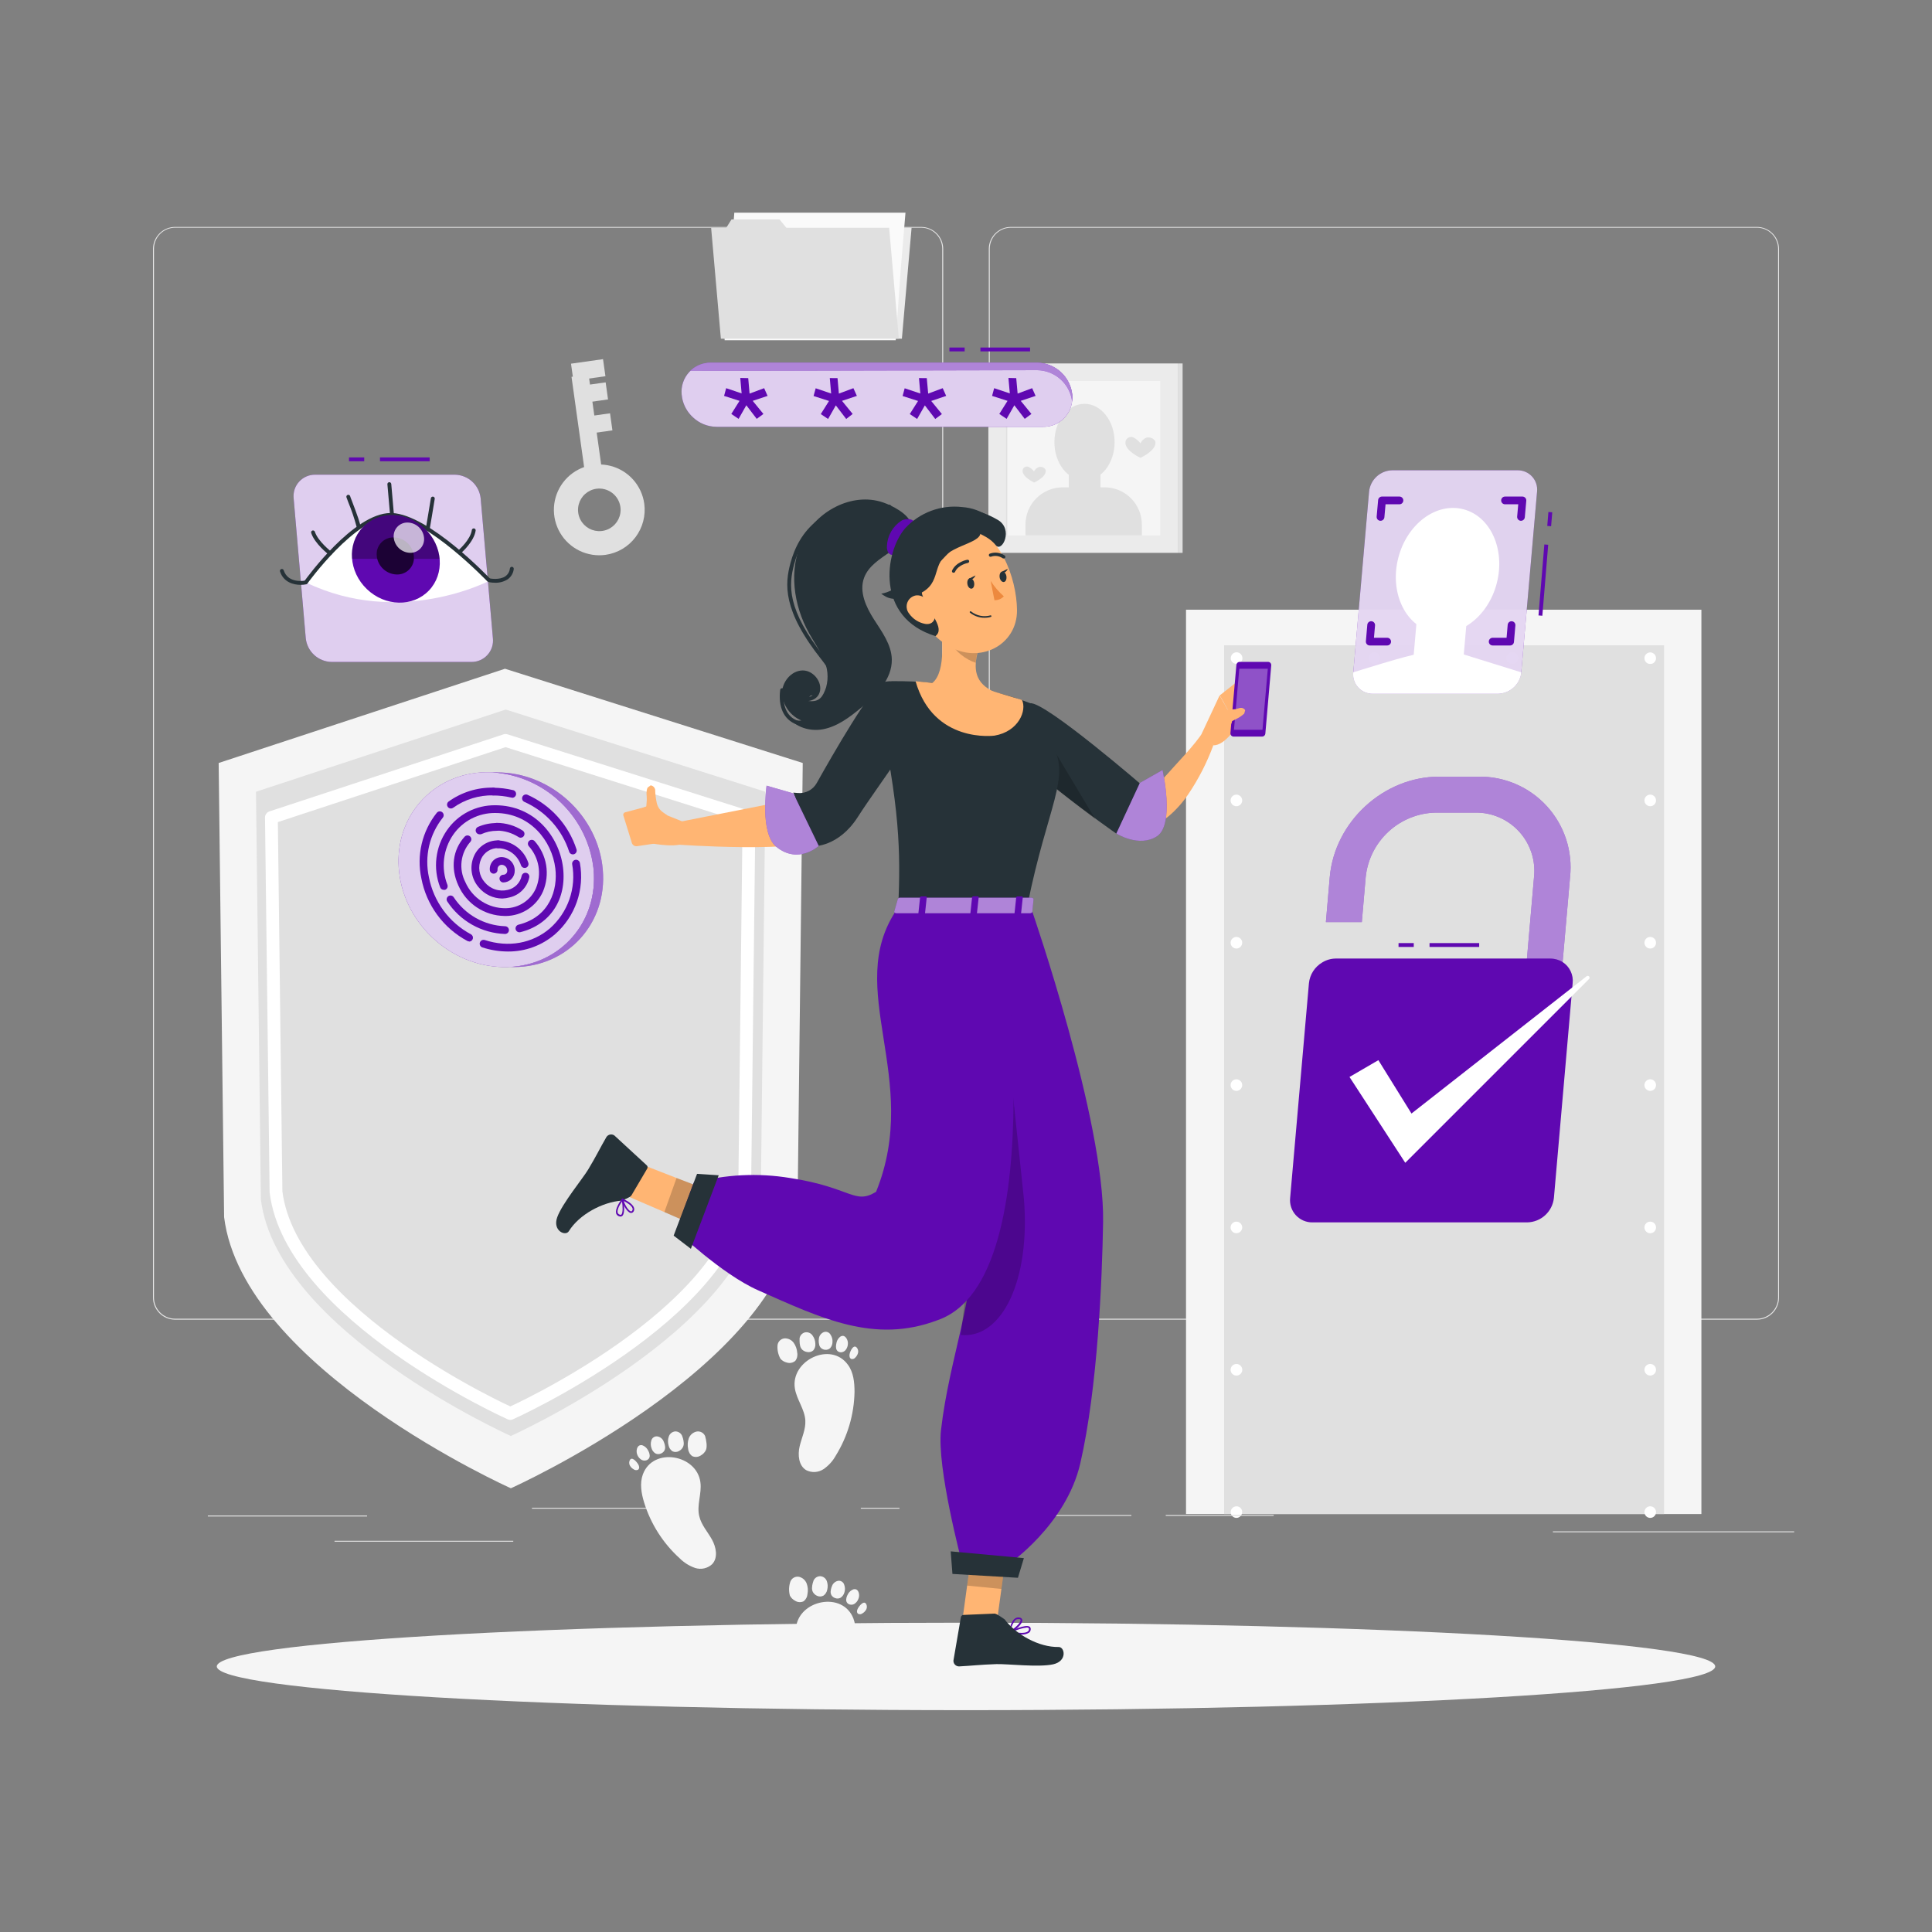 <svg width="453" height="453" viewBox="0 0 453 453" fill="none" xmlns="http://www.w3.org/2000/svg">
<rect x="0" y="0" width="453" height="453" fill="#808080" stroke="none"/>
<path d="M215.99 309.426H41.05C39.679 309.424 38.364 308.878 37.395 307.908C36.425 306.939 35.879 305.624 35.877 304.253V58.337C35.891 56.974 36.442 55.671 37.411 54.711C38.379 53.751 39.687 53.212 41.05 53.209H215.99C217.36 53.212 218.674 53.758 219.642 54.728C220.61 55.698 221.154 57.012 221.154 58.383V304.253C221.154 305.623 220.61 306.938 219.642 307.908C218.674 308.878 217.36 309.424 215.99 309.426ZM41.05 53.391C39.739 53.393 38.482 53.915 37.555 54.842C36.628 55.769 36.106 57.026 36.103 58.337V304.253C36.106 305.564 36.628 306.821 37.555 307.748C38.482 308.675 39.739 309.197 41.05 309.2H215.99C217.3 309.197 218.556 308.675 219.482 307.748C220.408 306.82 220.927 305.563 220.927 304.253V58.337C220.927 57.027 220.408 55.77 219.482 54.843C218.556 53.915 217.3 53.393 215.99 53.391H41.05Z" fill="#E6E6E6"/>
<path d="M411.959 309.426H237.01C235.639 309.424 234.326 308.878 233.358 307.908C232.389 306.938 231.846 305.623 231.846 304.253V58.337C231.858 56.975 232.407 55.672 233.374 54.712C234.341 53.752 235.647 53.212 237.01 53.209H411.959C413.321 53.212 414.628 53.752 415.595 54.712C416.562 55.672 417.111 56.975 417.123 58.337V304.253C417.123 305.623 416.579 306.938 415.611 307.908C414.642 308.878 413.329 309.424 411.959 309.426ZM237.01 53.391C235.7 53.393 234.444 53.915 233.518 54.843C232.592 55.77 232.072 57.027 232.072 58.337V304.253C232.072 305.563 232.592 306.82 233.518 307.748C234.444 308.675 235.7 309.197 237.01 309.2H411.959C413.271 309.197 414.528 308.676 415.457 307.749C416.386 306.822 416.91 305.565 416.914 304.253V58.337C416.91 57.025 416.386 55.769 415.457 54.842C414.528 53.915 413.271 53.393 411.959 53.391H237.01Z" fill="#E6E6E6"/>
<path d="M188.22 178.899L186.979 285.39C182.594 320.824 119.781 348.955 119.781 348.955C119.781 348.955 56.959 320.851 52.547 285.39L51.27 178.899L118.404 156.801L188.22 178.899Z" fill="#F5F5F5"/>
<path d="M179.459 185.639L178.381 281.259C174.558 312.162 119.772 336.697 119.772 336.697C119.772 336.697 64.986 312.162 61.172 281.259L60.022 185.639L118.576 166.369L179.459 185.639Z" fill="#E0E0E0"/>
<path d="M175.618 191.674L174.604 279.456C170.98 308.448 119.655 331.424 119.655 331.424C119.655 331.424 68.294 308.421 64.715 279.456L63.637 191.674L118.531 173.608L175.618 191.674Z" stroke="white" stroke-width="3" stroke-linecap="round" stroke-linejoin="round"/>
<path d="M398.93 142.958H278.088V354.998H398.93V142.958Z" fill="#F5F5F5"/>
<path d="M390.168 151.293H287.02V354.998H390.168V151.293Z" fill="#E0E0E0"/>
<path d="M289.92 355.904C289.739 355.905 289.56 355.868 289.394 355.795C289.23 355.73 289.082 355.631 288.959 355.505C288.828 355.382 288.725 355.23 288.66 355.061C288.595 354.897 288.561 354.722 288.561 354.545C288.561 354.344 288.605 354.146 288.691 353.965C288.777 353.784 288.902 353.624 289.057 353.496C289.212 353.369 289.393 353.278 289.588 353.229C289.782 353.18 289.985 353.174 290.182 353.213L290.436 353.286L290.672 353.412C290.745 353.465 290.815 353.522 290.88 353.585C290.944 353.646 290.999 353.716 291.043 353.793C291.096 353.865 291.139 353.945 291.17 354.029C291.206 354.11 291.234 354.195 291.251 354.282C291.261 354.37 291.261 354.458 291.251 354.545C291.252 354.723 291.215 354.899 291.143 355.061C291.078 355.228 290.979 355.379 290.853 355.505C290.604 355.752 290.27 355.895 289.92 355.904Z" fill="white"/>
<path d="M288.543 321.168C288.544 320.989 288.581 320.811 288.651 320.646C288.721 320.481 288.823 320.332 288.951 320.206C289.079 320.081 289.23 319.982 289.397 319.915C289.563 319.849 289.741 319.816 289.92 319.818C290.281 319.818 290.626 319.961 290.881 320.216C291.136 320.471 291.279 320.817 291.279 321.177C291.279 321.537 291.136 321.883 290.881 322.138C290.626 322.393 290.281 322.536 289.92 322.536C289.739 322.538 289.56 322.505 289.392 322.437C289.225 322.369 289.072 322.269 288.944 322.141C288.816 322.014 288.714 321.862 288.646 321.695C288.577 321.528 288.542 321.349 288.543 321.168ZM288.543 287.8C288.543 287.439 288.686 287.094 288.941 286.839C289.196 286.584 289.542 286.441 289.902 286.441C290.262 286.441 290.608 286.584 290.863 286.839C291.118 287.094 291.261 287.439 291.261 287.8C291.261 288.16 291.118 288.506 290.863 288.761C290.608 289.016 290.262 289.159 289.902 289.159C289.542 289.159 289.196 289.016 288.941 288.761C288.686 288.506 288.543 288.16 288.543 287.8ZM288.543 254.423C288.543 254.062 288.686 253.717 288.941 253.462C289.196 253.207 289.542 253.064 289.902 253.064C290.262 253.064 290.608 253.207 290.863 253.462C291.118 253.717 291.261 254.062 291.261 254.423C291.261 254.783 291.118 255.129 290.863 255.384C290.608 255.639 290.262 255.782 289.902 255.782C289.724 255.782 289.547 255.747 289.382 255.678C289.217 255.61 289.067 255.51 288.941 255.384C288.815 255.258 288.715 255.108 288.646 254.943C288.578 254.778 288.543 254.601 288.543 254.423ZM288.543 221.046C288.543 220.685 288.686 220.34 288.941 220.085C289.196 219.83 289.542 219.687 289.902 219.687C290.262 219.687 290.608 219.83 290.863 220.085C291.118 220.34 291.261 220.685 291.261 221.046C291.261 221.406 291.118 221.752 290.863 222.007C290.608 222.262 290.262 222.405 289.902 222.405C289.545 222.405 289.202 222.264 288.947 222.013C288.693 221.762 288.548 221.421 288.543 221.064V221.046ZM288.543 187.678C288.543 187.317 288.686 186.972 288.941 186.717C289.196 186.462 289.542 186.319 289.902 186.319C290.262 186.319 290.608 186.462 290.863 186.717C291.118 186.972 291.261 187.317 291.261 187.678C291.261 188.038 291.118 188.384 290.863 188.639C290.608 188.894 290.262 189.037 289.902 189.037C289.724 189.037 289.547 189.002 289.382 188.933C289.217 188.865 289.067 188.765 288.941 188.639C288.815 188.513 288.715 188.363 288.646 188.198C288.578 188.033 288.543 187.856 288.543 187.678Z" fill="white"/>
<path d="M289.919 155.66C289.74 155.661 289.563 155.626 289.399 155.557C289.234 155.489 289.084 155.388 288.959 155.261C288.892 155.2 288.834 155.13 288.786 155.053C288.739 154.98 288.696 154.905 288.66 154.826C288.622 154.743 288.598 154.654 288.587 154.564C288.578 154.476 288.578 154.388 288.587 154.301C288.589 153.941 288.732 153.596 288.986 153.34C289.046 153.276 289.113 153.218 289.185 153.168C289.259 153.12 289.338 153.081 289.421 153.051C289.502 153.015 289.587 152.988 289.674 152.969C289.851 152.933 290.033 152.933 290.209 152.969C290.296 152.988 290.381 153.015 290.463 153.051C290.545 153.081 290.624 153.12 290.698 153.168C290.772 153.221 290.841 153.278 290.906 153.34C291.16 153.596 291.303 153.941 291.305 154.301C291.314 154.388 291.314 154.476 291.305 154.564C291.286 154.654 291.259 154.741 291.224 154.826C291.19 154.906 291.148 154.982 291.097 155.053C291.053 155.13 290.998 155.2 290.934 155.261C290.801 155.393 290.642 155.497 290.467 155.565C290.293 155.634 290.106 155.666 289.919 155.66Z" fill="white"/>
<path d="M353.231 154.301C353.231 153.94 353.374 153.595 353.629 153.34C353.884 153.085 354.229 152.942 354.59 152.942C354.95 152.942 355.296 153.085 355.551 153.34C355.806 153.595 355.949 153.94 355.949 154.301C355.949 154.661 355.806 155.007 355.551 155.262C355.296 155.517 354.95 155.66 354.59 155.66C354.229 155.66 353.884 155.517 353.629 155.262C353.374 155.007 353.231 154.661 353.231 154.301ZM320.887 154.301C320.887 153.94 321.03 153.595 321.285 153.34C321.54 153.085 321.885 152.942 322.246 152.942C322.606 152.942 322.952 153.085 323.207 153.34C323.462 153.595 323.605 153.94 323.605 154.301C323.605 154.661 323.462 155.007 323.207 155.262C322.952 155.517 322.606 155.66 322.246 155.66C321.885 155.66 321.54 155.517 321.285 155.262C321.03 155.007 320.887 154.661 320.887 154.301Z" fill="white"/>
<path d="M386.933 155.66C386.846 155.669 386.758 155.669 386.67 155.66L386.417 155.587L386.181 155.461C386.108 155.408 386.038 155.351 385.973 155.289C385.718 155.034 385.575 154.688 385.574 154.328C385.576 153.968 385.72 153.624 385.973 153.368C386.036 153.306 386.106 153.251 386.181 153.205C386.253 153.15 386.332 153.107 386.417 153.078C386.498 153.041 386.583 153.014 386.67 152.996C386.847 152.96 387.029 152.96 387.205 152.996L387.459 153.078C387.541 153.108 387.617 153.15 387.685 153.205C387.762 153.249 387.832 153.304 387.894 153.368C388.147 153.624 388.29 153.968 388.292 154.328C388.292 154.688 388.149 155.034 387.894 155.289C387.83 155.353 387.76 155.411 387.685 155.461C387.613 155.508 387.537 155.551 387.459 155.587L387.205 155.66C387.115 155.669 387.024 155.669 386.933 155.66Z" fill="white"/>
<path d="M385.574 321.168C385.574 320.807 385.717 320.462 385.972 320.207C386.227 319.952 386.573 319.809 386.933 319.809C387.294 319.809 387.639 319.952 387.894 320.207C388.149 320.462 388.292 320.807 388.292 321.168C388.292 321.528 388.149 321.874 387.894 322.129C387.639 322.384 387.294 322.527 386.933 322.527C386.573 322.527 386.227 322.384 385.972 322.129C385.717 321.874 385.574 321.528 385.574 321.168ZM385.574 287.8C385.574 287.439 385.717 287.094 385.972 286.839C386.227 286.584 386.573 286.441 386.933 286.441C387.294 286.441 387.639 286.584 387.894 286.839C388.149 287.094 388.292 287.439 388.292 287.8C388.292 288.16 388.149 288.506 387.894 288.761C387.639 289.016 387.294 289.159 386.933 289.159C386.573 289.159 386.227 289.016 385.972 288.761C385.717 288.506 385.574 288.16 385.574 287.8ZM385.574 254.423C385.574 254.062 385.717 253.717 385.972 253.462C386.227 253.207 386.573 253.064 386.933 253.064C387.294 253.064 387.639 253.207 387.894 253.462C388.149 253.717 388.292 254.062 388.292 254.423C388.292 254.783 388.149 255.129 387.894 255.384C387.639 255.639 387.294 255.782 386.933 255.782C386.755 255.782 386.578 255.747 386.413 255.678C386.248 255.61 386.098 255.51 385.972 255.384C385.846 255.258 385.746 255.108 385.678 254.943C385.609 254.778 385.574 254.601 385.574 254.423ZM385.574 221.046C385.574 220.685 385.717 220.34 385.972 220.085C386.227 219.83 386.573 219.687 386.933 219.687C387.294 219.687 387.639 219.83 387.894 220.085C388.149 220.34 388.292 220.685 388.292 221.046C388.292 221.406 388.149 221.752 387.894 222.007C387.639 222.262 387.294 222.405 386.933 222.405C386.576 222.405 386.233 222.264 385.979 222.013C385.724 221.762 385.579 221.421 385.574 221.064V221.046ZM385.574 187.678C385.574 187.317 385.717 186.972 385.972 186.717C386.227 186.462 386.573 186.319 386.933 186.319C387.294 186.319 387.639 186.462 387.894 186.717C388.149 186.972 388.292 187.317 388.292 187.678C388.292 188.038 388.149 188.384 387.894 188.639C387.639 188.894 387.294 189.037 386.933 189.037C386.755 189.037 386.578 189.002 386.413 188.933C386.248 188.865 386.098 188.765 385.972 188.639C385.846 188.513 385.746 188.363 385.678 188.198C385.609 188.033 385.574 187.856 385.574 187.678Z" fill="white"/>
<path d="M386.934 355.904C386.665 355.904 386.403 355.824 386.18 355.675C385.956 355.525 385.782 355.313 385.68 355.065C385.577 354.817 385.55 354.544 385.602 354.28C385.655 354.017 385.784 353.775 385.974 353.585C386.039 353.522 386.109 353.465 386.182 353.412L386.418 353.286L386.671 353.213C386.848 353.177 387.029 353.177 387.206 353.213L387.459 353.286C387.538 353.322 387.614 353.365 387.686 353.412C387.761 353.463 387.831 353.52 387.894 353.585C388.149 353.839 388.293 354.185 388.293 354.545C388.295 354.724 388.26 354.901 388.192 355.066C388.123 355.231 388.022 355.38 387.894 355.505C387.64 355.76 387.294 355.904 386.934 355.904Z" fill="white"/>
<path d="M86.069 355.342H48.732V355.569H86.069V355.342Z" fill="#E0E0E0"/>
<path d="M162.173 353.53H124.729V353.757H162.173V353.53Z" fill="#E0E0E0"/>
<path d="M210.898 353.53H201.838V353.757H210.898V353.53Z" fill="#E0E0E0"/>
<path d="M120.344 361.268H78.441V361.494H120.344V361.268Z" fill="#E0E0E0"/>
<path d="M265.277 355.225H245.707V355.451H265.277V355.225Z" fill="#E0E0E0"/>
<path d="M298.644 355.225H273.34V355.451H298.644V355.225Z" fill="#E0E0E0"/>
<path d="M420.682 359.057H364.111V359.283H420.682V359.057Z" fill="#E0E0E0"/>
<path d="M211.468 79.411H169.729L172.012 53.399H213.742L211.468 79.411Z" fill="#EBEBEB"/>
<path d="M212.311 49.866L211.17 63.447L210.028 79.773H169.893L172.176 49.866H212.311Z" fill="#FAFAFA"/>
<path d="M208.48 53.4L210.754 79.411H169.023L166.74 53.4H170.292L171.524 51.443H182.767L184.38 53.4H208.48Z" fill="#E0E0E0"/>
<path d="M276.156 85.218H231.744V129.63H276.156V85.218Z" fill="#EBEBEB"/>
<path d="M277.289 85.218H276.156V129.63H277.289V85.218Z" fill="#E0E0E0"/>
<path d="M272.044 89.332H235.84V125.535H272.044V89.332Z" fill="#F5F5F5"/>
<path d="M236.185 89.332H235.85V125.535H236.185V89.332Z" fill="#E0E0E0"/>
<path d="M254.286 112.661C258.184 112.661 261.344 108.637 261.344 103.674C261.344 98.71 258.184 94.686 254.286 94.686C250.388 94.686 247.229 98.71 247.229 103.674C247.229 108.637 250.388 112.661 254.286 112.661Z" fill="#E0E0E0"/>
<path d="M250.599 117.209H258.037V109.771H250.599V117.209Z" fill="#E0E0E0"/>
<path d="M267.694 125.535H240.442V122.998C240.442 120.682 241.362 118.461 243 116.823C244.638 115.185 246.859 114.265 249.176 114.265H258.997C261.313 114.265 263.534 115.185 265.172 116.823C266.81 118.461 267.73 120.682 267.73 122.998V125.535H267.694Z" fill="#E0E0E0"/>
<path d="M239.764 110.423C239.764 111.9 242.482 113.141 242.482 113.141C242.482 113.141 245.2 111.936 245.2 110.423C245.2 109.717 244.221 109.318 243.578 109.517C243.332 109.603 243.105 109.737 242.91 109.911C242.716 110.085 242.558 110.296 242.446 110.532C242.099 110.065 241.641 109.691 241.114 109.445C240.959 109.391 240.794 109.375 240.632 109.398C240.469 109.422 240.316 109.485 240.183 109.581C240.05 109.677 239.943 109.804 239.87 109.951C239.797 110.097 239.761 110.259 239.764 110.423Z" fill="#E0E0E0"/>
<path d="M263.881 103.819C263.881 105.767 267.406 107.343 267.406 107.343C267.406 107.343 270.93 105.767 270.93 103.819C270.93 102.913 269.625 102.378 268.801 102.614C268.179 102.862 267.679 103.343 267.406 103.955C266.946 103.344 266.346 102.853 265.657 102.523C265.453 102.451 265.234 102.429 265.02 102.461C264.806 102.492 264.603 102.575 264.428 102.703C264.253 102.83 264.112 102.999 264.016 103.193C263.921 103.388 263.875 103.602 263.881 103.819Z" fill="#E0E0E0"/>
<path d="M186.373 325.544C186.79 328.162 188.684 330.418 188.829 333.063C188.946 335.138 187.977 337.086 187.497 339.107C187.017 341.127 187.252 343.636 189.019 344.706C189.662 345.032 190.38 345.182 191.1 345.139C191.819 345.096 192.515 344.862 193.114 344.461C194.297 343.642 195.274 342.56 195.968 341.299C198.747 336.807 200.265 331.649 200.362 326.368C200.362 324.148 200.135 321.793 198.831 320.026C194.79 314.382 185.34 319.02 186.373 325.544Z" fill="#F5F5F5"/>
<path d="M183.011 318.613C183.401 319.039 183.908 319.339 184.47 319.474C184.809 319.584 185.171 319.606 185.521 319.538C185.871 319.47 186.199 319.314 186.472 319.084C186.68 318.817 186.828 318.508 186.906 318.178C186.984 317.848 186.991 317.505 186.925 317.173C186.869 316.338 186.584 315.536 186.1 314.853C185.857 314.517 185.535 314.246 185.162 314.064C184.789 313.882 184.377 313.796 183.962 313.811C183.548 313.845 183.159 314.021 182.859 314.308C182.558 314.595 182.366 314.976 182.313 315.388C182.212 316.509 182.456 317.634 183.011 318.613Z" fill="#F5F5F5"/>
<path d="M190.54 313.168C190.355 312.882 190.089 312.656 189.777 312.519C189.464 312.382 189.119 312.34 188.782 312.398C188.45 312.472 188.147 312.645 187.915 312.894C187.682 313.143 187.53 313.456 187.478 313.793C187.463 314.013 187.463 314.234 187.478 314.455C187.481 314.811 187.521 315.166 187.595 315.515C187.671 315.851 187.83 316.162 188.058 316.421C188.368 316.723 188.763 316.925 189.19 317.001C189.454 317.064 189.73 317.062 189.993 316.996C190.257 316.93 190.5 316.801 190.703 316.62C190.883 316.4 191.018 316.147 191.099 315.875C191.18 315.603 191.205 315.317 191.174 315.034C191.153 314.363 190.933 313.713 190.54 313.168Z" fill="#F5F5F5"/>
<path d="M194.736 312.942C194.587 312.668 194.345 312.457 194.054 312.348C193.763 312.238 193.442 312.236 193.15 312.344C192.865 312.462 192.614 312.649 192.418 312.888C192.222 313.126 192.088 313.409 192.027 313.712C192.027 313.911 191.972 314.11 191.963 314.31C191.958 314.639 191.994 314.968 192.072 315.288C192.137 315.604 192.302 315.89 192.543 316.104C192.8 316.319 193.116 316.451 193.449 316.484C193.666 316.511 193.887 316.49 194.095 316.422C194.303 316.355 194.494 316.243 194.654 316.095C195.006 315.694 195.2 315.178 195.198 314.645C195.238 314.042 195.075 313.442 194.736 312.942Z" fill="#F5F5F5"/>
<path d="M198.477 313.811C198.033 313.15 197.571 313.104 197.063 313.385C196.612 313.715 196.292 314.193 196.157 314.735C196.106 314.91 196.07 315.089 196.048 315.27C195.999 315.57 195.999 315.876 196.048 316.176C196.108 316.466 196.276 316.722 196.52 316.891C196.744 317.032 197.008 317.095 197.272 317.073C197.614 317.042 197.935 316.891 198.178 316.647C198.511 316.289 198.723 315.836 198.785 315.351C198.877 314.817 198.767 314.269 198.477 313.811Z" fill="#F5F5F5"/>
<path d="M199.211 317.481C199.161 317.695 199.161 317.918 199.211 318.133C199.229 318.243 199.274 318.347 199.342 318.435C199.41 318.524 199.499 318.594 199.601 318.64C199.786 318.683 199.979 318.669 200.157 318.601C200.334 318.533 200.487 318.415 200.597 318.26C200.865 317.986 201.061 317.65 201.168 317.281C201.221 317.097 201.236 316.905 201.213 316.715C201.189 316.525 201.128 316.342 201.032 316.176C200.226 314.862 199.32 316.828 199.211 317.481Z" fill="#F5F5F5"/>
<path d="M199.944 386.056C200.551 383.918 200.904 381.571 200.098 379.496C197.606 373.037 187.314 375.093 186.635 381.671L199.944 386.056Z" fill="#F5F5F5"/>
<path d="M185.205 374.115C185.474 374.627 185.89 375.047 186.401 375.32C186.699 375.513 187.043 375.627 187.398 375.651C187.753 375.674 188.108 375.607 188.43 375.456C188.695 375.247 188.912 374.986 189.069 374.687C189.225 374.389 189.316 374.061 189.336 373.725C189.496 372.907 189.427 372.06 189.137 371.279C188.986 370.889 188.743 370.542 188.427 370.269C188.111 369.995 187.732 369.804 187.325 369.712C186.917 369.639 186.497 369.708 186.135 369.908C185.772 370.107 185.489 370.425 185.332 370.808C184.956 371.872 184.912 373.025 185.205 374.115Z" fill="#F5F5F5"/>
<path d="M193.883 370.772C193.775 370.448 193.576 370.162 193.309 369.95C193.042 369.738 192.719 369.608 192.379 369.576C192.038 369.564 191.702 369.655 191.413 369.835C191.124 370.016 190.896 370.279 190.757 370.59C190.677 370.797 190.611 371.009 190.558 371.225C190.466 371.568 190.412 371.92 190.395 372.276C190.372 372.629 190.444 372.983 190.603 373.299C190.818 373.661 191.133 373.954 191.509 374.142C191.748 374.269 192.014 374.335 192.284 374.335C192.554 374.335 192.82 374.269 193.058 374.142C193.296 373.981 193.499 373.773 193.654 373.532C193.81 373.291 193.915 373.021 193.964 372.738C194.127 372.088 194.099 371.405 193.883 370.772Z" fill="#F5F5F5"/>
<path d="M197.96 371.632C197.886 371.334 197.71 371.071 197.461 370.89C197.212 370.71 196.908 370.623 196.601 370.644C196.295 370.688 196.004 370.806 195.753 370.988C195.502 371.169 195.299 371.409 195.161 371.686C195.079 371.867 195.006 372.051 194.943 372.239C194.841 372.547 194.781 372.867 194.762 373.19C194.744 373.509 194.827 373.826 194.998 374.096C195.198 374.38 195.484 374.592 195.813 374.703C196.017 374.786 196.236 374.822 196.455 374.809C196.675 374.797 196.889 374.736 197.082 374.631C197.526 374.339 197.849 373.894 197.988 373.381C198.171 372.811 198.162 372.196 197.96 371.632Z" fill="#F5F5F5"/>
<path d="M201.349 373.435C201.095 372.674 200.615 372.529 200.099 372.656C199.571 372.852 199.128 373.227 198.848 373.716C198.758 373.874 198.676 374.038 198.604 374.205C198.493 374.477 198.425 374.764 198.404 375.057C198.387 375.349 198.481 375.637 198.667 375.863C198.847 376.058 199.085 376.189 199.347 376.235C199.686 376.301 200.037 376.239 200.334 376.063C200.743 375.8 201.059 375.417 201.24 374.966C201.461 374.486 201.5 373.942 201.349 373.435Z" fill="#F5F5F5"/>
<path d="M201.132 377.168C201.021 377.359 200.956 377.573 200.942 377.793C200.933 377.904 200.95 378.015 200.993 378.117C201.035 378.22 201.102 378.31 201.186 378.382C201.354 378.471 201.544 378.507 201.733 378.488C201.921 378.469 202.1 378.394 202.246 378.273C202.574 378.075 202.851 377.802 203.053 377.476C203.151 377.311 203.215 377.129 203.241 376.939C203.268 376.749 203.256 376.556 203.207 376.371C202.736 374.894 201.422 376.579 201.132 377.168Z" fill="#F5F5F5"/>
<path d="M164.231 347.596C164.566 350.232 163.325 352.923 163.959 355.505C164.421 357.526 165.898 359.129 166.913 360.941C167.927 362.753 168.408 365.218 166.994 366.74C166.469 367.233 165.822 367.577 165.12 367.737C164.417 367.896 163.685 367.864 162.999 367.646C161.635 367.178 160.396 366.407 159.375 365.39C155.462 361.843 152.576 357.309 151.021 352.262C150.369 350.133 149.97 347.804 150.731 345.711C153.114 339.197 163.425 341.046 164.231 347.596Z" fill="#F5F5F5"/>
<path d="M165.507 340.022C165.252 340.537 164.848 340.963 164.347 341.245C164.053 341.447 163.712 341.57 163.356 341.602C163.001 341.634 162.643 341.573 162.318 341.426C162.042 341.228 161.812 340.972 161.645 340.677C161.478 340.381 161.376 340.052 161.348 339.714C161.173 338.897 161.224 338.049 161.493 337.259C161.64 336.864 161.882 336.511 162.198 336.233C162.515 335.955 162.895 335.759 163.305 335.664C163.711 335.582 164.134 335.641 164.501 335.832C164.869 336.024 165.16 336.335 165.326 336.715C165.579 337.558 165.896 339.197 165.507 340.022Z" fill="#F5F5F5"/>
<path d="M156.8 336.86C156.9 336.533 157.093 336.243 157.355 336.024C157.617 335.805 157.938 335.667 158.277 335.628C158.617 335.61 158.955 335.695 159.248 335.871C159.54 336.047 159.773 336.306 159.917 336.615C160.004 336.818 160.077 337.027 160.134 337.24C160.232 337.58 160.293 337.929 160.315 338.282C160.348 338.638 160.282 338.995 160.125 339.315C159.924 339.703 159.607 340.02 159.219 340.221C158.986 340.358 158.723 340.435 158.452 340.446C158.182 340.457 157.913 340.402 157.67 340.285C157.433 340.124 157.231 339.918 157.076 339.679C156.92 339.439 156.814 339.171 156.764 338.889C156.567 338.225 156.58 337.517 156.8 336.86Z" fill="#F5F5F5"/>
<path d="M152.707 337.802C152.773 337.498 152.947 337.228 153.197 337.042C153.447 336.855 153.755 336.765 154.066 336.788C154.372 336.825 154.664 336.936 154.918 337.111C155.172 337.286 155.38 337.52 155.524 337.793C155.611 337.972 155.687 338.157 155.751 338.346C155.862 338.652 155.932 338.972 155.959 339.297C155.977 339.615 155.898 339.931 155.733 340.203C155.539 340.49 155.26 340.709 154.935 340.828C154.734 340.916 154.515 340.957 154.296 340.949C154.077 340.941 153.862 340.884 153.667 340.783C153.224 340.497 152.901 340.059 152.761 339.551C152.551 338.99 152.531 338.375 152.707 337.802Z" fill="#F5F5F5"/>
<path d="M149.354 339.677C149.599 338.916 150.07 338.771 150.595 338.871C151.127 339.059 151.576 339.428 151.864 339.913C151.959 340.067 152.043 340.228 152.117 340.393C152.239 340.659 152.313 340.944 152.335 341.236C152.363 341.529 152.276 341.822 152.09 342.051C151.915 342.249 151.679 342.382 151.42 342.432C151.081 342.507 150.727 342.455 150.423 342.287C150.003 342.034 149.67 341.657 149.472 341.209C149.249 340.729 149.207 340.185 149.354 339.677Z" fill="#F5F5F5"/>
<path d="M149.661 343.374C149.773 343.565 149.844 343.778 149.869 343.999C149.879 344.11 149.863 344.222 149.822 344.326C149.781 344.43 149.717 344.522 149.633 344.597C149.465 344.686 149.275 344.726 149.085 344.709C148.896 344.693 148.715 344.623 148.564 344.506C148.232 344.318 147.952 344.05 147.749 343.727C147.646 343.565 147.578 343.383 147.548 343.192C147.518 343.002 147.528 342.808 147.577 342.622C148.003 341.163 149.352 342.821 149.661 343.374Z" fill="#F5F5F5"/>
<path d="M141.997 130.093C139.912 130.386 137.786 130.054 135.89 129.139C133.994 128.225 132.411 126.768 131.342 124.954C130.274 123.14 129.767 121.049 129.886 118.947C130.006 116.845 130.746 114.826 132.013 113.144C133.28 111.462 135.017 110.194 137.005 109.5C138.993 108.806 141.142 108.717 143.181 109.244C145.219 109.772 147.055 110.892 148.457 112.463C149.859 114.034 150.764 115.985 151.057 118.07C151.444 120.865 150.709 123.7 149.01 125.953C147.312 128.206 144.79 129.695 141.997 130.093ZM139.84 114.6C138.862 114.735 137.946 115.157 137.207 115.813C136.469 116.468 135.942 117.328 135.692 118.284C135.442 119.239 135.482 120.248 135.805 121.181C136.129 122.114 136.722 122.93 137.509 123.526C138.297 124.122 139.243 124.471 140.229 124.529C141.215 124.587 142.196 124.351 143.048 123.851C143.9 123.352 144.584 122.61 145.015 121.722C145.445 120.833 145.603 119.836 145.467 118.858C145.282 117.549 144.587 116.366 143.532 115.568C142.478 114.77 141.151 114.422 139.84 114.6Z" fill="#E0E0E0"/>
<path d="M138.006 87.794L134.004 88.353L137.599 114.096L141.601 113.537L138.006 87.794Z" fill="#E0E0E0"/>
<path d="M141.392 84.211L133.885 85.273L134.45 89.273L141.958 88.212L141.392 84.211Z" fill="#E0E0E0"/>
<path d="M142.009 89.654L134.947 90.639L135.505 94.641L142.567 93.656L142.009 89.654Z" fill="#E0E0E0"/>
<path d="M143.038 96.909L136.873 97.769L137.431 101.771L143.596 100.911L143.038 96.909Z" fill="#E0E0E0"/>
<path d="M226.5 400.986C323.517 400.986 402.165 396.395 402.165 390.731C402.165 385.066 323.517 380.475 226.5 380.475C129.484 380.475 50.836 385.066 50.836 390.731C50.836 396.395 129.484 400.986 226.5 400.986Z" fill="#F5F5F5"/>
<path d="M133.609 220.408C141.962 211.682 141.015 197.221 131.494 188.107C121.974 178.993 107.485 178.678 99.132 187.403C90.779 196.128 91.726 210.59 101.246 219.704C110.767 228.818 125.256 229.133 133.609 220.408Z" fill="#5F08B1"/>
<g opacity="0.8">
<path d="M133.609 220.408C141.962 211.682 141.015 197.221 131.494 188.107C121.974 178.993 107.485 178.678 99.132 187.403C90.779 196.128 91.726 210.59 101.246 219.704C110.767 228.818 125.256 229.133 133.609 220.408Z" fill="white"/>
</g>
<path d="M105.722 189.571C105.532 189.571 105.347 189.512 105.193 189.4C105.038 189.289 104.923 189.132 104.863 188.952C104.803 188.772 104.801 188.577 104.858 188.395C104.914 188.214 105.027 188.055 105.179 187.941C108.23 185.751 111.907 184.607 115.661 184.679C115.902 184.679 116.132 184.774 116.302 184.944C116.472 185.114 116.567 185.345 116.567 185.585C116.567 185.825 116.472 186.056 116.302 186.226C116.132 186.396 115.902 186.491 115.661 186.491C112.298 186.417 109.002 187.434 106.266 189.39C106.109 189.508 105.918 189.571 105.722 189.571Z" fill="#5F08B1"/>
<path d="M110.007 220.738C109.858 220.737 109.712 220.7 109.581 220.629C106.804 219.144 104.395 217.057 102.53 214.521C100.664 211.984 99.39 209.063 98.8 205.97C98.224 203.295 98.251 200.525 98.877 197.861C99.504 195.197 100.715 192.706 102.424 190.568C102.577 190.383 102.798 190.267 103.038 190.245C103.278 190.222 103.516 190.296 103.701 190.45C103.886 190.604 104.002 190.825 104.025 191.065C104.047 191.304 103.973 191.543 103.819 191.728C102.276 193.663 101.183 195.918 100.621 198.328C100.058 200.738 100.039 203.244 100.566 205.662C101.109 208.489 102.276 211.16 103.981 213.48C105.686 215.799 107.887 217.709 110.424 219.071C110.601 219.166 110.741 219.318 110.822 219.502C110.903 219.687 110.921 219.893 110.872 220.088C110.823 220.283 110.711 220.457 110.553 220.581C110.394 220.705 110.199 220.773 109.998 220.774L110.007 220.738Z" fill="#5F08B1"/>
<path d="M119.076 223.102C117.048 223.093 115.034 222.769 113.105 222.142C112.992 222.105 112.887 222.046 112.796 221.969C112.705 221.891 112.63 221.796 112.576 221.69C112.522 221.583 112.489 221.467 112.479 221.348C112.47 221.229 112.484 221.109 112.521 220.996C112.558 220.882 112.617 220.777 112.694 220.686C112.772 220.595 112.867 220.52 112.973 220.466C113.079 220.412 113.196 220.379 113.315 220.37C113.434 220.36 113.553 220.375 113.667 220.411C119.239 222.223 124.802 221.209 128.924 217.693C131.015 215.848 132.596 213.494 133.513 210.86C134.43 208.225 134.653 205.399 134.161 202.654C134.122 202.414 134.181 202.168 134.324 201.971C134.466 201.774 134.682 201.641 134.922 201.603C135.162 201.564 135.408 201.623 135.605 201.766C135.802 201.908 135.934 202.124 135.973 202.364C136.522 205.415 136.273 208.556 135.249 211.482C134.225 214.408 132.461 217.019 130.129 219.061C127.057 221.704 123.128 223.141 119.076 223.102Z" fill="#5F08B1"/>
<path d="M134.315 200.335C134.123 200.334 133.936 200.272 133.781 200.158C133.626 200.044 133.512 199.884 133.454 199.701C132.621 197.128 131.256 194.759 129.449 192.747C127.641 190.735 125.432 189.125 122.963 188.022C122.741 187.926 122.568 187.746 122.479 187.522C122.391 187.298 122.395 187.047 122.491 186.826C122.588 186.605 122.768 186.431 122.992 186.343C123.216 186.255 123.466 186.259 123.687 186.355C126.391 187.564 128.811 189.327 130.79 191.531C132.769 193.735 134.263 196.33 135.175 199.148C135.25 199.376 135.23 199.625 135.122 199.839C135.013 200.053 134.824 200.215 134.596 200.289C134.504 200.317 134.41 200.332 134.315 200.335Z" fill="#5F08B1"/>
<path d="M120.037 186.998C119.967 187.008 119.897 187.008 119.828 186.998C118.465 186.681 117.07 186.52 115.67 186.518C115.429 186.518 115.199 186.423 115.029 186.253C114.859 186.083 114.764 185.852 114.764 185.612C114.764 185.372 114.859 185.141 115.029 184.971C115.199 184.802 115.429 184.706 115.67 184.706C117.195 184.711 118.715 184.89 120.2 185.241C120.44 185.268 120.659 185.39 120.81 185.58C120.96 185.769 121.029 186.011 121.001 186.251C120.974 186.491 120.852 186.711 120.662 186.861C120.473 187.011 120.232 187.08 119.991 187.053L120.037 186.998Z" fill="#5F08B1"/>
<path d="M104.055 208.642C103.87 208.643 103.689 208.587 103.537 208.482C103.384 208.376 103.268 208.227 103.203 208.054C102.354 205.861 102.055 203.494 102.333 201.16C102.611 198.825 103.458 196.594 104.798 194.663C106.065 192.833 107.762 191.342 109.739 190.322C111.717 189.301 113.916 188.782 116.141 188.81C116.381 188.81 116.612 188.906 116.782 189.076C116.951 189.245 117.047 189.476 117.047 189.716C117.047 189.956 116.951 190.187 116.782 190.357C116.612 190.527 116.381 190.622 116.141 190.622C114.207 190.599 112.298 191.05 110.578 191.934C108.858 192.818 107.381 194.11 106.275 195.696C105.099 197.397 104.36 199.36 104.121 201.414C103.883 203.468 104.152 205.549 104.907 207.474C104.989 207.698 104.978 207.947 104.878 208.164C104.778 208.381 104.596 208.55 104.372 208.633C104.267 208.654 104.16 208.657 104.055 208.642Z" fill="#5F08B1"/>
<path d="M118.425 218.989C115.709 218.898 113.055 218.153 110.689 216.817C108.323 215.481 106.315 213.594 104.835 211.315C104.725 211.115 104.694 210.881 104.75 210.659C104.805 210.438 104.942 210.245 105.133 210.12C105.325 209.996 105.556 209.948 105.781 209.986C106.006 210.025 106.209 210.147 106.348 210.328C107.663 212.355 109.448 214.035 111.55 215.228C113.652 216.42 116.01 217.088 118.425 217.177C118.665 217.177 118.895 217.273 119.065 217.443C119.235 217.612 119.331 217.843 119.331 218.083C119.331 218.323 119.235 218.554 119.065 218.724C118.895 218.894 118.665 218.989 118.425 218.989Z" fill="#5F08B1"/>
<path d="M121.812 218.599C121.605 218.605 121.402 218.54 121.237 218.415C121.072 218.29 120.955 218.112 120.906 217.911C120.848 217.678 120.886 217.431 121.01 217.226C121.134 217.02 121.334 216.872 121.567 216.815C128.915 215.003 130.817 208.561 130.21 203.614C129.422 197.163 124.33 190.631 116.113 190.622C115.873 190.622 115.642 190.527 115.472 190.357C115.302 190.187 115.207 189.956 115.207 189.716C115.207 189.476 115.302 189.245 115.472 189.075C115.642 188.906 115.873 188.81 116.113 188.81C125.381 188.81 131.125 196.149 132.013 203.397C132.919 210.871 128.996 216.833 122.002 218.572C121.94 218.588 121.876 218.597 121.812 218.599Z" fill="#5F08B1"/>
<path d="M112.434 195.623C112.263 195.622 112.095 195.572 111.951 195.479C111.806 195.386 111.691 195.254 111.619 195.098C111.517 194.881 111.505 194.631 111.587 194.405C111.669 194.179 111.837 193.995 112.054 193.893C113.443 193.279 114.948 192.97 116.466 192.987C116.706 192.987 116.937 193.082 117.107 193.252C117.277 193.422 117.372 193.653 117.372 193.893C117.372 194.133 117.277 194.364 117.107 194.534C116.937 194.704 116.706 194.799 116.466 194.799C115.216 194.8 113.98 195.069 112.842 195.587C112.711 195.63 112.571 195.643 112.434 195.623Z" fill="#5F08B1"/>
<path d="M118.261 214.767C115.966 214.73 113.73 214.037 111.818 212.768C109.905 211.5 108.396 209.709 107.47 207.61C105.595 203.524 106.147 199.256 108.947 196.176C109.109 196 109.335 195.895 109.574 195.885C109.814 195.875 110.048 195.96 110.224 196.122C110.401 196.284 110.505 196.51 110.515 196.749C110.526 196.989 110.44 197.222 110.279 197.399C109.153 198.672 108.44 200.257 108.233 201.944C108.025 203.631 108.335 205.341 109.119 206.849C109.92 208.679 111.241 210.233 112.917 211.319C114.594 212.405 116.553 212.974 118.551 212.955C120.062 212.944 121.537 212.496 122.799 211.665C124.061 210.834 125.056 209.655 125.663 208.271C126.345 206.639 126.551 204.846 126.256 203.101C125.96 201.357 125.177 199.731 123.996 198.414C123.918 198.323 123.859 198.219 123.823 198.106C123.786 197.992 123.772 197.873 123.781 197.755C123.79 197.636 123.823 197.52 123.877 197.414C123.93 197.308 124.005 197.214 124.095 197.136C124.186 197.059 124.29 197 124.404 196.963C124.517 196.927 124.636 196.912 124.755 196.922C124.873 196.931 124.989 196.963 125.095 197.017C125.201 197.071 125.295 197.146 125.373 197.236C126.779 198.814 127.709 200.758 128.054 202.843C128.398 204.928 128.144 207.068 127.321 209.014C126.577 210.712 125.359 212.159 123.813 213.181C122.267 214.203 120.458 214.757 118.605 214.776L118.261 214.767Z" fill="#5F08B1"/>
<path d="M122.075 196.42C121.904 196.421 121.736 196.371 121.595 196.275C120.065 195.291 118.286 194.763 116.467 194.753C116.226 194.753 115.996 194.658 115.826 194.488C115.656 194.318 115.561 194.088 115.561 193.847C115.561 193.607 115.656 193.377 115.826 193.207C115.996 193.037 116.226 192.941 116.467 192.941C118.631 192.949 120.747 193.578 122.564 194.753C122.728 194.859 122.853 195.016 122.922 195.199C122.99 195.382 122.997 195.582 122.942 195.77C122.887 195.957 122.773 196.122 122.616 196.239C122.46 196.356 122.27 196.42 122.075 196.42Z" fill="#5F08B1"/>
<path d="M117.781 210.681C116.723 210.674 115.679 210.435 114.722 209.981C113.766 209.527 112.92 208.869 112.246 208.054C111.375 207.057 110.809 205.831 110.617 204.521C110.424 203.212 110.612 201.875 111.158 200.67C111.646 199.576 112.445 198.649 113.455 198.005C114.464 197.36 115.641 197.027 116.839 197.046C117.079 197.046 117.31 197.141 117.48 197.311C117.65 197.481 117.745 197.711 117.745 197.952C117.745 198.192 117.65 198.422 117.48 198.592C117.31 198.762 117.079 198.858 116.839 198.858C115.992 198.842 115.159 199.075 114.442 199.527C113.726 199.98 113.157 200.632 112.807 201.404C112.409 202.293 112.275 203.279 112.421 204.243C112.567 205.206 112.988 206.108 113.632 206.84C114.273 207.625 115.125 208.213 116.087 208.534C117.049 208.855 118.083 208.895 119.068 208.652C119.869 208.471 120.601 208.065 121.178 207.48C121.755 206.895 122.151 206.157 122.32 205.354C122.372 205.12 122.515 204.916 122.717 204.787C122.919 204.658 123.164 204.614 123.398 204.665C123.515 204.69 123.626 204.737 123.724 204.805C123.823 204.873 123.906 204.959 123.971 205.059C124.036 205.159 124.081 205.271 124.102 205.389C124.123 205.506 124.121 205.627 124.096 205.743C123.856 206.877 123.297 207.919 122.485 208.745C121.673 209.572 120.641 210.149 119.512 210.409C118.948 210.568 118.367 210.66 117.781 210.681Z" fill="#5F08B1"/>
<path d="M123.054 203.505C122.854 203.514 122.657 203.457 122.493 203.343C122.329 203.228 122.208 203.062 122.148 202.871C121.786 201.736 121.08 200.742 120.127 200.027C119.173 199.313 118.021 198.913 116.83 198.885C116.59 198.885 116.359 198.789 116.189 198.619C116.019 198.449 115.924 198.219 115.924 197.979C115.924 197.738 116.019 197.508 116.189 197.338C116.359 197.168 116.59 197.073 116.83 197.073C118.405 197.108 119.93 197.633 121.193 198.574C122.457 199.516 123.395 200.828 123.879 202.328C123.915 202.441 123.929 202.561 123.919 202.68C123.909 202.799 123.876 202.915 123.821 203.021C123.767 203.127 123.691 203.221 123.6 203.298C123.509 203.375 123.403 203.433 123.29 203.469C123.213 203.492 123.134 203.504 123.054 203.505Z" fill="#5F08B1"/>
<path d="M118.026 206.912C117.786 206.912 117.555 206.816 117.385 206.647C117.215 206.477 117.12 206.246 117.12 206.006C117.12 205.766 117.215 205.535 117.385 205.365C117.555 205.195 117.786 205.1 118.026 205.1C118.15 205.1 118.272 205.075 118.386 205.026C118.499 204.977 118.602 204.906 118.687 204.816C118.772 204.726 118.837 204.619 118.879 204.503C118.921 204.387 118.939 204.263 118.932 204.14C118.937 203.963 118.907 203.788 118.843 203.623C118.779 203.458 118.684 203.308 118.561 203.181C118.439 203.053 118.293 202.952 118.131 202.881C117.969 202.811 117.795 202.774 117.618 202.771C117.485 202.775 117.355 202.805 117.233 202.859C117.112 202.914 117.003 202.992 116.912 203.089C116.819 203.198 116.749 203.325 116.705 203.462C116.661 203.599 116.645 203.743 116.658 203.886C116.665 204.005 116.649 204.124 116.61 204.237C116.571 204.349 116.51 204.453 116.431 204.542C116.352 204.632 116.256 204.704 116.149 204.756C116.042 204.809 115.925 204.839 115.806 204.846C115.687 204.853 115.568 204.837 115.455 204.798C115.343 204.759 115.239 204.698 115.15 204.619C115.061 204.54 114.988 204.444 114.936 204.337C114.884 204.23 114.853 204.114 114.846 203.995C114.814 203.614 114.86 203.232 114.981 202.87C115.102 202.508 115.295 202.175 115.55 201.89C115.804 201.606 116.114 201.377 116.461 201.217C116.807 201.057 117.183 200.969 117.564 200.959C117.979 200.961 118.389 201.044 118.771 201.205C119.154 201.366 119.5 201.601 119.791 201.897C120.082 202.193 120.311 202.543 120.465 202.928C120.619 203.313 120.696 203.725 120.69 204.14C120.697 204.501 120.632 204.86 120.499 205.196C120.365 205.532 120.166 205.839 119.913 206.097C119.66 206.355 119.358 206.56 119.024 206.7C118.691 206.84 118.333 206.912 117.972 206.912H118.026Z" fill="#5F08B1"/>
<path d="M141.336 203.895C142.441 216.516 133.101 226.744 120.498 226.744H119.52C131.533 226.128 140.258 216.144 139.189 203.922C138.571 197.94 135.858 192.368 131.529 188.194C127.2 184.019 121.534 181.509 115.533 181.109C115.85 181.109 116.176 181.109 116.503 181.109C129.141 181.055 140.267 191.283 141.336 203.895Z" fill="#5F08B1"/>
<g opacity="0.4">
<path d="M141.336 203.895C142.441 216.516 133.101 226.744 120.498 226.744H119.52C131.533 226.128 140.258 216.144 139.189 203.922C138.571 197.94 135.858 192.368 131.529 188.194C127.2 184.019 121.534 181.509 115.533 181.109C115.85 181.109 116.176 181.109 116.503 181.109C129.141 181.055 140.267 191.283 141.336 203.895Z" fill="white"/>
</g>
<path d="M159.836 92.539C159.858 92.809 159.895 93.079 159.945 93.345C160.287 95.091 161.183 96.68 162.5 97.875C163.992 99.272 165.955 100.058 167.999 100.077H244.547C245.441 100.095 246.329 99.935 247.16 99.607C247.991 99.278 248.749 98.788 249.389 98.164C250.028 97.54 250.538 96.795 250.887 95.972C251.237 95.15 251.419 94.266 251.424 93.372C251.437 93.104 251.437 92.835 251.424 92.566C251.21 90.537 250.264 88.656 248.763 87.275C247.262 85.894 245.309 85.108 243.27 85.064H166.703C165.744 85.045 164.791 85.23 163.908 85.607C163.025 85.984 162.233 86.545 161.583 87.252C160.933 87.959 160.442 88.796 160.141 89.707C159.839 90.619 159.736 91.584 159.836 92.539Z" fill="#5F08B1"/>
<path opacity="0.8" d="M159.836 92.539C159.858 92.809 159.895 93.079 159.945 93.345C160.287 95.091 161.183 96.68 162.5 97.875C163.992 99.272 165.955 100.058 167.999 100.077H244.547C245.441 100.095 246.329 99.935 247.16 99.607C247.991 99.278 248.749 98.788 249.389 98.164C250.028 97.54 250.538 96.795 250.887 95.972C251.237 95.15 251.419 94.266 251.424 93.372C251.437 93.104 251.437 92.835 251.424 92.566C251.21 90.537 250.264 88.656 248.763 87.275C247.262 85.894 245.309 85.108 243.27 85.064H166.703C165.744 85.045 164.791 85.23 163.908 85.607C163.025 85.984 162.233 86.545 161.583 87.252C160.933 87.959 160.442 88.796 160.141 89.707C159.839 90.619 159.736 91.584 159.836 92.539Z" fill="white"/>
<path d="M251.424 93.318C251.425 93.561 251.407 93.803 251.37 94.043C251.1 92.06 250.129 90.24 248.634 88.91C247.138 87.581 245.217 86.831 243.216 86.795L161.83 86.976C162.475 86.349 163.238 85.854 164.074 85.522C164.911 85.189 165.804 85.024 166.704 85.037H243.252C245.292 85.081 247.245 85.867 248.746 87.248C250.247 88.629 251.193 90.51 251.406 92.539C251.425 92.798 251.431 93.058 251.424 93.318Z" fill="#5F08B1"/>
<path opacity="0.5" d="M251.424 93.318C251.425 93.561 251.407 93.803 251.37 94.043C251.1 92.06 250.129 90.24 248.634 88.91C247.138 87.581 245.217 86.831 243.216 86.795L161.83 86.976C162.475 86.349 163.238 85.854 164.074 85.522C164.911 85.189 165.804 85.024 166.704 85.037H243.252C245.292 85.081 247.245 85.867 248.746 87.248C250.247 88.629 251.193 90.51 251.406 92.539C251.425 92.798 251.431 93.058 251.424 93.318Z" fill="white"/>
<path d="M238.278 88.662L238.604 92.285L242.01 91.017L242.817 92.829L239.338 93.989L241.838 97.06L240.271 98.211L237.834 95.022L236.022 98.211L234.309 97.06L236.239 93.989L232.615 92.829L233.104 91.017L236.774 92.24L236.448 88.616L238.278 88.662Z" fill="#5F08B1"/>
<path d="M217.304 88.661L217.631 92.285L221.037 91.017L221.852 92.829L218.346 94.016L220.847 97.087L219.289 98.238L216.851 95.049L215.039 98.238L213.318 97.087L215.257 94.016L211.633 92.856L212.122 91.044L215.791 92.267L215.474 88.643L217.304 88.661Z" fill="#5F08B1"/>
<path d="M196.375 88.661L196.692 92.285L200.099 91.017L200.914 92.829L197.426 93.989L199.927 97.06L198.414 98.238L195.976 95.049L194.164 98.238L192.452 97.087L194.382 94.016L190.758 92.856L191.256 91.044L194.88 92.267L194.563 88.643L196.375 88.661Z" fill="#5F08B1"/>
<path d="M175.438 88.662L175.755 92.285L179.171 91.017L179.977 92.829L176.489 93.989L178.998 97.06L177.431 98.211L174.994 95.022L173.182 98.211L171.47 97.06L173.399 93.989L169.775 92.829L170.265 91.017L173.889 92.24L173.572 88.616L175.438 88.662Z" fill="#5F08B1"/>
<path d="M226.183 81.486H222.613V82.392H226.183V81.486Z" fill="#5F08B1"/>
<path d="M241.521 81.486H229.879V82.392H241.521V81.486Z" fill="#5F08B1"/>
<path opacity="0.8" d="M360.397 115.279L356.692 157.644C356.549 158.996 355.918 160.25 354.917 161.17C353.917 162.091 352.615 162.615 351.256 162.645H321.838C321.201 162.648 320.571 162.518 319.988 162.261C319.405 162.005 318.883 161.628 318.456 161.156C318.028 160.684 317.705 160.128 317.507 159.522C317.31 158.917 317.242 158.277 317.308 157.644L321.013 115.27C321.151 113.916 321.78 112.659 322.781 111.737C323.783 110.816 325.088 110.293 326.449 110.269H355.867C356.505 110.266 357.136 110.397 357.719 110.654C358.303 110.911 358.825 111.288 359.253 111.761C359.68 112.234 360.003 112.792 360.201 113.398C360.398 114.004 360.465 114.645 360.397 115.279Z" fill="#5F08B1"/>
<path opacity="0.8" d="M360.397 115.279L356.692 157.644C356.549 158.996 355.918 160.25 354.917 161.17C353.917 162.091 352.615 162.615 351.256 162.645H321.838C321.201 162.648 320.571 162.518 319.988 162.261C319.405 162.005 318.883 161.628 318.456 161.156C318.028 160.684 317.705 160.128 317.507 159.522C317.31 158.917 317.242 158.277 317.308 157.644L321.013 115.27C321.151 113.916 321.78 112.659 322.781 111.737C323.783 110.816 325.088 110.293 326.449 110.269H355.867C356.505 110.266 357.136 110.397 357.719 110.654C358.303 110.911 358.825 111.288 359.253 111.761C359.68 112.234 360.003 112.792 360.201 113.398C360.398 114.004 360.465 114.645 360.397 115.279Z" fill="white"/>
<path d="M323.694 122.11H323.613C323.374 122.09 323.153 121.975 322.998 121.791C322.844 121.608 322.768 121.371 322.788 121.132L323.133 117.254C323.153 117.028 323.257 116.818 323.425 116.666C323.593 116.513 323.812 116.429 324.039 116.43H328.134C328.374 116.43 328.604 116.525 328.774 116.695C328.944 116.865 329.04 117.095 329.04 117.336C329.04 117.576 328.944 117.806 328.774 117.976C328.604 118.146 328.374 118.242 328.134 118.242H324.872L324.6 121.286C324.58 121.512 324.476 121.722 324.308 121.874C324.14 122.027 323.921 122.111 323.694 122.11Z" fill="#5F08B1"/>
<path d="M356.637 122.11H356.556C356.317 122.09 356.096 121.975 355.941 121.791C355.787 121.608 355.711 121.371 355.731 121.132L355.985 118.242H352.886C352.646 118.242 352.416 118.146 352.246 117.976C352.076 117.806 351.98 117.576 351.98 117.336C351.98 117.095 352.076 116.865 352.246 116.695C352.416 116.525 352.646 116.43 352.886 116.43H356.963C357.09 116.429 357.214 116.455 357.33 116.506C357.446 116.556 357.549 116.63 357.635 116.723C357.72 116.816 357.785 116.926 357.825 117.045C357.866 117.165 357.881 117.292 357.869 117.417L357.525 121.286C357.505 121.509 357.403 121.716 357.239 121.868C357.075 122.021 356.861 122.107 356.637 122.11Z" fill="#5F08B1"/>
<path d="M325.253 151.347H321.158C321.034 151.347 320.911 151.321 320.797 151.271C320.683 151.221 320.581 151.148 320.497 151.057C320.412 150.965 320.347 150.856 320.307 150.738C320.266 150.619 320.251 150.493 320.261 150.369L320.596 146.491C320.617 146.251 320.732 146.028 320.916 145.873C321.1 145.717 321.339 145.642 321.579 145.662C321.82 145.682 322.042 145.797 322.197 145.982C322.353 146.166 322.429 146.405 322.408 146.645L322.155 149.535H325.253C325.493 149.535 325.724 149.631 325.894 149.8C326.064 149.97 326.159 150.201 326.159 150.441C326.159 150.681 326.064 150.912 325.894 151.082C325.724 151.252 325.493 151.347 325.253 151.347Z" fill="#5F08B1"/>
<path d="M354.074 151.347H349.988C349.748 151.347 349.517 151.252 349.347 151.082C349.177 150.912 349.082 150.682 349.082 150.441C349.082 150.201 349.177 149.971 349.347 149.801C349.517 149.631 349.748 149.535 349.988 149.535H353.25L353.512 146.491C353.533 146.252 353.648 146.031 353.831 145.877C354.015 145.722 354.252 145.647 354.491 145.667C354.73 145.688 354.951 145.802 355.105 145.986C355.26 146.169 355.335 146.406 355.315 146.645L354.98 150.523C354.96 150.749 354.855 150.959 354.688 151.111C354.52 151.264 354.301 151.348 354.074 151.347Z" fill="#5F08B1"/>
<path d="M350.954 136.74C352.999 128.808 349.489 121.045 343.112 119.401C336.736 117.757 329.909 122.854 327.864 130.785C325.818 138.717 329.329 146.479 335.705 148.124C342.082 149.768 348.909 144.671 350.954 136.74Z" fill="white"/>
<path d="M342.965 156.312H331.232L332.256 144.579H343.989L342.965 156.312Z" fill="white"/>
<path d="M356.692 157.644C356.549 158.996 355.918 160.25 354.917 161.17C353.917 162.091 352.615 162.615 351.256 162.645H321.838C321.201 162.649 320.571 162.518 319.988 162.261C319.405 162.005 318.883 161.628 318.456 161.156C318.028 160.684 317.705 160.128 317.507 159.523C317.31 158.917 317.242 158.277 317.308 157.644C317.308 157.644 330.825 153.368 332.492 153.368H342.938L356.692 157.644Z" fill="white"/>
<path d="M362.105 127.66L360.734 144.301L361.637 144.376L363.008 127.734L362.105 127.66Z" fill="#5F08B1"/>
<path d="M363.058 120.045L362.789 123.314L363.692 123.388L363.961 120.12L363.058 120.045Z" fill="#5F08B1"/>
<path d="M331.488 221.127H327.918V222.033H331.488V221.127Z" fill="#5F08B1"/>
<path d="M346.828 221.127H335.186V222.033H346.828V221.127Z" fill="#5F08B1"/>
<path d="M368.135 205.662L365.879 231.483C365.762 232.624 365.231 233.683 364.386 234.459C363.541 235.235 362.442 235.675 361.295 235.696C360.755 235.705 360.219 235.6 359.723 235.387C359.228 235.173 358.783 234.857 358.419 234.458C358.054 234.06 357.779 233.589 357.611 233.076C357.443 232.563 357.386 232.02 357.444 231.483L359.682 205.662C359.89 203.736 359.687 201.788 359.085 199.947C358.483 198.106 357.496 196.414 356.191 194.983C354.885 193.552 353.29 192.415 351.511 191.648C349.733 190.88 347.811 190.5 345.874 190.532H336.67C332.553 190.61 328.606 192.191 325.576 194.979C322.545 197.766 320.638 201.566 320.217 205.662L319.311 216.208H310.885L311.791 205.662C312.923 192.67 324.42 182.106 337.403 182.106H346.645C349.66 182.056 352.651 182.648 355.42 183.843C358.189 185.038 360.672 186.808 362.704 189.036C364.736 191.263 366.272 193.898 367.208 196.765C368.144 199.631 368.46 202.664 368.135 205.662Z" fill="#5F08B1"/>
<g opacity="0.5">
<path d="M368.135 205.662L365.879 231.483C365.762 232.624 365.231 233.683 364.386 234.459C363.541 235.235 362.442 235.675 361.295 235.696C360.755 235.705 360.219 235.6 359.723 235.387C359.228 235.173 358.783 234.857 358.419 234.458C358.054 234.06 357.779 233.589 357.611 233.076C357.443 232.563 357.386 232.02 357.444 231.483L359.682 205.662C359.89 203.736 359.687 201.788 359.085 199.947C358.483 198.106 357.496 196.414 356.191 194.983C354.885 193.552 353.29 192.415 351.511 191.648C349.733 190.88 347.811 190.5 345.874 190.532H336.67C332.553 190.61 328.606 192.191 325.576 194.979C322.545 197.766 320.638 201.566 320.217 205.662L319.311 216.208H310.885L311.791 205.662C312.923 192.67 324.42 182.106 337.403 182.106H346.645C349.66 182.056 352.651 182.648 355.42 183.843C358.189 185.038 360.672 186.808 362.704 189.036C364.736 191.263 366.272 193.898 367.208 196.765C368.144 199.631 368.46 202.664 368.135 205.662Z" fill="white"/>
</g>
<path d="M368.743 230.541L364.349 280.86C364.189 282.42 363.463 283.868 362.307 284.928C361.152 285.988 359.647 286.588 358.079 286.613H307.76C307.023 286.627 306.292 286.483 305.614 286.192C304.937 285.9 304.33 285.468 303.833 284.924C303.336 284.38 302.96 283.736 302.731 283.035C302.502 282.334 302.425 281.593 302.505 280.86L306.908 230.541C307.01 229.538 307.346 228.572 307.891 227.724C308.436 226.875 309.173 226.167 310.043 225.658C310.988 225.079 312.071 224.766 313.178 224.752H363.488C364.516 224.746 365.524 225.032 366.396 225.576C367.21 226.104 367.861 226.848 368.275 227.725C368.69 228.602 368.852 229.577 368.743 230.541Z" fill="#5F08B1"/>
<path d="M316.422 252.52L329.495 272.642L372.612 229.526C372.679 229.446 372.714 229.345 372.713 229.241C372.711 229.137 372.672 229.037 372.603 228.959C372.534 228.881 372.439 228.83 372.336 228.816C372.233 228.802 372.129 228.826 372.041 228.883L330.954 261.091L323.19 248.579L316.422 252.52Z" fill="white"/>
<path d="M110.531 155.207H77.752C76.235 155.179 74.781 154.597 73.664 153.571C72.547 152.544 71.845 151.144 71.691 149.635L68.855 116.874C68.776 116.165 68.85 115.447 69.07 114.768C69.291 114.089 69.654 113.465 70.135 112.938C70.616 112.411 71.204 111.992 71.86 111.71C72.516 111.428 73.224 111.289 73.938 111.302H106.68C108.191 111.336 109.638 111.922 110.747 112.948C111.857 113.974 112.553 115.37 112.705 116.874L115.568 149.617C115.649 150.324 115.579 151.04 115.362 151.718C115.145 152.395 114.787 153.019 114.31 153.548C113.834 154.077 113.251 154.498 112.599 154.784C111.947 155.07 111.242 155.214 110.531 155.207Z" fill="#5F08B1"/>
<path opacity="0.8" d="M110.531 155.207H77.752C76.235 155.179 74.781 154.597 73.664 153.571C72.547 152.544 71.845 151.144 71.691 149.635L68.855 116.874C68.776 116.165 68.85 115.447 69.07 114.768C69.291 114.089 69.654 113.465 70.135 112.938C70.616 112.411 71.204 111.992 71.86 111.71C72.516 111.428 73.224 111.289 73.938 111.302H106.68C108.191 111.336 109.638 111.922 110.747 112.948C111.857 113.974 112.553 115.37 112.705 116.874L115.568 149.617C115.649 150.324 115.579 151.04 115.362 151.718C115.145 152.395 114.787 153.019 114.31 153.548C113.834 154.077 113.251 154.498 112.599 154.784C111.947 155.07 111.242 155.214 110.531 155.207Z" fill="white"/>
<path d="M71.709 136.562C71.709 136.562 83.351 120.353 91.922 120.77C100.493 121.187 114.735 136.172 114.735 136.172C114.735 136.172 93.743 147.198 71.709 136.562Z" fill="white"/>
<path d="M72.082 136.806L71.348 136.28C71.819 135.619 82.917 120.29 91.597 120.29H91.95C100.611 120.706 114.473 135.22 115.062 135.837L114.41 136.462C114.265 136.317 100.204 121.594 91.905 121.196H91.597C83.352 121.214 72.19 136.67 72.082 136.806Z" fill="#263238"/>
<path d="M70.504 137.132C68.746 137.132 66.463 136.48 65.657 133.997C65.62 133.883 65.629 133.759 65.684 133.652C65.738 133.545 65.833 133.464 65.947 133.427C66.003 133.407 66.063 133.399 66.123 133.403C66.183 133.407 66.241 133.423 66.294 133.45C66.347 133.477 66.395 133.515 66.433 133.56C66.472 133.606 66.5 133.659 66.518 133.716C67.56 136.924 71.455 136.154 71.618 136.117C71.736 136.096 71.857 136.12 71.957 136.186C72.057 136.252 72.127 136.354 72.153 136.471C72.165 136.529 72.165 136.589 72.154 136.648C72.143 136.706 72.12 136.762 72.087 136.811C72.054 136.861 72.012 136.904 71.963 136.937C71.913 136.97 71.858 136.993 71.8 137.005C71.373 137.09 70.939 137.132 70.504 137.132Z" fill="#263238"/>
<path d="M77.416 130.174C77.315 130.176 77.216 130.144 77.135 130.084C76.999 129.975 73.783 127.493 72.968 124.965C72.93 124.851 72.94 124.726 72.994 124.619C73.049 124.512 73.143 124.431 73.257 124.394C73.372 124.359 73.495 124.37 73.601 124.424C73.708 124.478 73.789 124.571 73.828 124.684C74.562 126.94 77.652 129.341 77.688 129.359C77.782 129.432 77.844 129.54 77.86 129.659C77.875 129.778 77.842 129.898 77.769 129.993C77.728 130.048 77.675 130.093 77.614 130.124C77.552 130.156 77.485 130.173 77.416 130.174Z" fill="#263238"/>
<path d="M84.067 124.005C83.949 123.998 83.837 123.946 83.755 123.861C83.672 123.775 83.626 123.661 83.623 123.543C83.094 121.569 82.438 119.632 81.657 117.744C81.431 117.146 81.268 116.711 81.232 116.603C81.213 116.545 81.207 116.484 81.213 116.424C81.219 116.364 81.237 116.305 81.265 116.252C81.294 116.199 81.333 116.152 81.38 116.114C81.427 116.076 81.481 116.048 81.54 116.032C81.597 116.015 81.657 116.01 81.716 116.016C81.775 116.023 81.832 116.041 81.884 116.069C81.936 116.098 81.982 116.137 82.02 116.183C82.057 116.229 82.085 116.283 82.101 116.34C82.101 116.449 82.292 116.847 82.5 117.418C83.768 120.743 84.547 122.926 84.529 123.561C84.529 123.621 84.517 123.68 84.494 123.735C84.471 123.79 84.436 123.84 84.393 123.881C84.35 123.923 84.299 123.955 84.243 123.976C84.187 123.997 84.127 124.007 84.067 124.005Z" fill="#263238"/>
<path d="M91.921 121.223C91.808 121.219 91.7 121.175 91.617 121.099C91.534 121.022 91.481 120.918 91.468 120.806L90.834 113.558C90.823 113.438 90.86 113.318 90.938 113.226C91.015 113.133 91.126 113.075 91.246 113.064C91.366 113.054 91.486 113.091 91.578 113.168C91.671 113.245 91.729 113.356 91.74 113.477L92.374 120.779C92.382 120.897 92.344 121.014 92.268 121.105C92.192 121.196 92.084 121.254 91.966 121.268L91.921 121.223Z" fill="#263238"/>
<path d="M116.093 136.634C115.65 136.636 115.208 136.6 114.771 136.525C114.712 136.514 114.657 136.49 114.608 136.457C114.558 136.424 114.516 136.381 114.483 136.331C114.45 136.282 114.428 136.226 114.416 136.168C114.405 136.109 114.405 136.049 114.417 135.991C114.427 135.932 114.449 135.876 114.481 135.827C114.513 135.777 114.555 135.734 114.604 135.701C114.653 135.668 114.708 135.645 114.767 135.634C114.825 135.623 114.885 135.624 114.943 135.638C114.943 135.638 117.163 136.063 118.522 135.103C118.812 134.891 119.055 134.62 119.233 134.308C119.411 133.996 119.52 133.649 119.554 133.291C119.563 133.231 119.584 133.174 119.615 133.123C119.646 133.071 119.687 133.026 119.735 132.991C119.783 132.955 119.838 132.929 119.897 132.914C119.955 132.9 120.016 132.897 120.075 132.906C120.135 132.915 120.192 132.935 120.244 132.966C120.295 132.997 120.34 133.038 120.376 133.087C120.412 133.135 120.437 133.19 120.452 133.248C120.466 133.307 120.469 133.367 120.46 133.427C120.406 133.904 120.252 134.364 120.008 134.777C119.765 135.191 119.437 135.549 119.047 135.828C118.167 136.389 117.137 136.67 116.093 136.634Z" fill="#263238"/>
<path d="M107.958 129.694C107.894 129.694 107.831 129.681 107.773 129.654C107.715 129.628 107.663 129.589 107.622 129.54C107.58 129.498 107.546 129.448 107.523 129.393C107.5 129.337 107.488 129.278 107.488 129.218C107.488 129.159 107.5 129.099 107.523 129.044C107.546 128.989 107.58 128.939 107.622 128.897C107.622 128.897 110.34 126.505 110.63 124.276C110.65 124.158 110.715 124.053 110.812 123.982C110.908 123.911 111.028 123.88 111.147 123.896C111.206 123.904 111.262 123.925 111.313 123.956C111.364 123.986 111.409 124.027 111.444 124.075C111.479 124.123 111.505 124.177 111.519 124.235C111.533 124.293 111.536 124.353 111.527 124.412C111.147 126.967 108.338 129.468 108.22 129.576C108.149 129.645 108.056 129.687 107.958 129.694Z" fill="#263238"/>
<path d="M100.302 124.43H100.221C100.103 124.408 99.998 124.341 99.928 124.243C99.859 124.145 99.831 124.024 99.849 123.905C99.849 123.851 100.846 118.025 101.027 116.829C101.036 116.77 101.057 116.712 101.088 116.661C101.119 116.609 101.159 116.564 101.208 116.529C101.256 116.493 101.311 116.467 101.37 116.453C101.428 116.438 101.489 116.435 101.548 116.444C101.608 116.453 101.665 116.474 101.716 116.505C101.768 116.536 101.813 116.576 101.848 116.625C101.884 116.673 101.91 116.728 101.925 116.786C101.939 116.845 101.942 116.906 101.933 116.965C101.752 118.17 100.764 124.005 100.755 124.059C100.736 124.164 100.68 124.26 100.597 124.328C100.514 124.396 100.41 124.432 100.302 124.43Z" fill="#263238"/>
<path d="M100.568 138.46C104.319 134.542 103.89 128.044 99.611 123.947C95.331 119.851 88.821 119.706 85.071 123.624C81.32 127.542 81.749 134.039 86.028 138.136C90.308 142.233 96.818 142.378 100.568 138.46Z" fill="#5F08B1"/>
<path opacity="0.3" d="M97.069 131.035C97.082 130.806 97.082 130.576 97.069 130.346C96.947 129.165 96.397 128.07 95.522 127.267C94.647 126.464 93.509 126.009 92.321 125.989C91.763 125.979 91.21 126.088 90.697 126.309C90.185 126.53 89.725 126.857 89.349 127.269C88.972 127.682 88.688 128.169 88.515 128.7C88.342 129.23 88.284 129.792 88.344 130.346C88.359 130.58 88.402 130.811 88.471 131.035H82.564C82.419 129.729 82.555 128.406 82.962 127.157C83.368 125.907 84.037 124.758 84.922 123.787C85.808 122.815 86.89 122.044 88.097 121.524C89.305 121.004 90.609 120.747 91.923 120.77C94.717 120.822 97.396 121.894 99.454 123.785C101.512 125.676 102.807 128.255 103.094 131.035H97.069Z" fill="black"/>
<path opacity="0.7" d="M97.06 130.346C97.073 130.576 97.073 130.805 97.06 131.035C96.995 132.043 96.543 132.988 95.799 133.671C95.054 134.355 94.075 134.725 93.064 134.704C91.999 134.684 90.97 134.314 90.137 133.651C89.303 132.988 88.711 132.068 88.453 131.035C88.383 130.811 88.341 130.58 88.326 130.346C88.265 129.791 88.324 129.23 88.497 128.7C88.67 128.169 88.954 127.681 89.331 127.269C89.707 126.857 90.166 126.53 90.679 126.309C91.192 126.088 91.745 125.979 92.303 125.988C93.492 126.007 94.633 126.46 95.51 127.263C96.386 128.067 96.938 129.164 97.06 130.346Z" fill="black"/>
<path opacity="0.7" d="M99.424 126.07C99.472 126.522 99.424 126.98 99.283 127.412C99.142 127.845 98.91 128.242 98.603 128.578C98.296 128.914 97.922 129.181 97.504 129.36C97.086 129.54 96.635 129.63 96.18 129.622C95.214 129.603 94.289 129.231 93.578 128.577C92.867 127.923 92.42 127.031 92.32 126.07C92.27 125.618 92.317 125.16 92.458 124.727C92.599 124.294 92.83 123.896 93.137 123.56C93.445 123.223 93.82 122.957 94.238 122.777C94.657 122.598 95.109 122.509 95.564 122.519C96.53 122.536 97.457 122.907 98.168 123.561C98.879 124.216 99.326 125.109 99.424 126.07Z" fill="white"/>
<path d="M85.4 107.252H81.83V108.158H85.4V107.252Z" fill="#5F08B1"/>
<path d="M100.738 107.252H89.096V108.158H100.738V107.252Z" fill="#5F08B1"/>
<path d="M250.055 173.635L250.363 174.007L250.78 174.487C251.079 174.804 251.369 175.139 251.686 175.447C252.311 176.099 252.991 176.734 253.679 177.377C255.055 178.646 256.498 179.84 258.001 180.956C259.532 182.097 261.145 183.139 262.757 184.172C263.663 184.661 264.406 185.178 265.258 185.649L267.224 186.736C267.51 186.862 267.831 186.881 268.13 186.79C268.764 186.6 272.406 182.994 273.566 181.653C276.139 178.709 280.035 174.831 282.137 171.533L284.483 174.768C283 178.808 281.032 182.653 278.621 186.219C277.325 188.147 275.771 189.888 274.001 191.393C272.938 192.288 271.739 193.007 270.449 193.522C268.814 194.174 267.018 194.31 265.303 193.911C264.86 193.803 264.426 193.658 264.008 193.477L263.192 193.123L261.725 192.453C260.737 192.018 259.786 191.492 258.825 191.012C256.905 189.988 255.042 188.859 253.244 187.633C251.432 186.387 249.693 185.037 248.035 183.592C247.174 182.84 246.404 182.079 245.616 181.255C245.226 180.847 244.828 180.421 244.447 179.977L243.885 179.289C243.677 179.035 243.523 178.845 243.242 178.455L250.055 173.635Z" fill="#FFB573"/>
<path d="M281.766 172.031L285.969 163.044L289.983 170.238C289.983 170.238 287.347 174.768 284.484 174.768L281.766 172.031Z" fill="#FFB573"/>
<path d="M290.735 159.311L294.975 164.765L290.019 170.228L286.006 163.044L290.735 159.311Z" fill="#FFB573"/>
<path d="M289.258 172.711H295.935C296.123 172.71 296.304 172.638 296.443 172.511C296.582 172.384 296.669 172.21 296.687 172.022L298.073 156.013C298.083 155.909 298.071 155.803 298.038 155.703C298.005 155.604 297.951 155.512 297.88 155.434C297.809 155.357 297.723 155.295 297.627 155.252C297.53 155.21 297.426 155.188 297.321 155.189H290.653C290.463 155.191 290.281 155.263 290.142 155.392C290.003 155.521 289.917 155.697 289.901 155.887L288.497 171.887C288.488 171.992 288.501 172.098 288.535 172.197C288.57 172.297 288.624 172.389 288.696 172.466C288.768 172.544 288.854 172.606 288.951 172.648C289.048 172.69 289.152 172.711 289.258 172.711Z" fill="#5F08B1"/>
<path opacity="0.3" d="M289.33 171.107H296.016L297.267 156.802H290.58L289.33 171.107Z" fill="white"/>
<path d="M288.895 169.078L290.082 168.471C290.686 168.164 291.244 167.773 291.74 167.311L291.958 166.523C291.831 166.313 291.64 166.15 291.413 166.057C291.186 165.964 290.936 165.946 290.698 166.007L289.711 166.278L284.809 166.65L284.691 168.715L286.123 170.926H286.612C287.152 170.945 287.68 170.769 288.099 170.429C288.519 170.089 288.802 169.61 288.895 169.078Z" fill="#FFB573"/>
<path d="M241.502 164.892C244.9 164.276 268.864 185.051 268.864 185.051L261.761 195.47C261.761 195.47 235.559 177.223 236.393 172.82C237.199 168.19 236.556 165.798 241.502 164.892Z" fill="#263238"/>
<path opacity="0.2" d="M244.528 171.533L244.266 182.405C246.984 184.516 256.805 192.045 256.805 192.045L244.528 171.533Z" fill="black"/>
<path d="M225.531 380.801L233.567 381.589L236.122 362.953L228.077 362.165L225.531 380.801Z" fill="#FFB573"/>
<path d="M146.41 271.447L144.354 279.275L161.74 286.767L165.346 278.822L146.41 271.447Z" fill="#FFB573"/>
<path d="M239.321 383.238C240.012 383.323 240.712 383.17 241.305 382.803C241.433 382.692 241.532 382.552 241.595 382.394C241.658 382.237 241.683 382.066 241.667 381.897C241.667 381.792 241.638 381.688 241.584 381.597C241.53 381.506 241.452 381.432 241.359 381.381C240.39 380.801 237.11 382.36 236.738 382.532C236.703 382.548 236.673 382.576 236.654 382.61C236.635 382.644 236.626 382.683 236.63 382.722C236.635 382.762 236.653 382.799 236.68 382.829C236.708 382.858 236.744 382.878 236.784 382.885C237.617 383.08 238.466 383.198 239.321 383.238ZM240.779 381.617C240.905 381.607 241.032 381.635 241.142 381.698C241.18 381.718 241.212 381.748 241.234 381.785C241.256 381.821 241.268 381.864 241.268 381.907C241.278 382.02 241.261 382.134 241.219 382.239C241.176 382.345 241.109 382.439 241.024 382.514C240.526 382.939 239.212 382.976 237.4 382.631C238.468 382.098 239.621 381.751 240.806 381.608L240.779 381.617Z" fill="#5F08B1"/>
<path d="M236.819 382.849H236.892C237.87 382.441 239.836 380.756 239.709 379.832C239.674 379.671 239.585 379.528 239.456 379.425C239.327 379.323 239.167 379.268 239.003 379.27C238.814 379.235 238.62 379.241 238.434 379.288C238.248 379.335 238.074 379.421 237.925 379.542C236.883 380.348 236.638 382.532 236.62 382.613C236.611 382.646 236.611 382.681 236.619 382.714C236.627 382.747 236.643 382.778 236.665 382.803C236.686 382.821 236.711 382.834 236.738 382.842C236.764 382.85 236.792 382.852 236.819 382.849ZM238.822 379.614H238.93C239.284 379.669 239.302 379.805 239.302 379.85C239.383 380.402 238.042 381.743 237.037 382.278C237.133 381.36 237.52 380.496 238.142 379.814C238.344 379.668 238.594 379.606 238.84 379.641L238.822 379.614Z" fill="#5F08B1"/>
<path d="M233.167 378.346L225.919 378.654C225.763 378.655 225.613 378.714 225.498 378.82C225.382 378.925 225.31 379.069 225.294 379.225L223.555 389.345C223.545 389.517 223.569 389.689 223.627 389.852C223.684 390.014 223.773 390.164 223.888 390.292C224.004 390.42 224.143 390.524 224.299 390.598C224.455 390.671 224.624 390.714 224.796 390.722H224.941C228.103 390.559 229.625 390.323 233.63 390.187C236.085 390.106 243.596 390.993 246.948 390.232C250.3 389.471 249.666 386.146 248.225 386.174C243.568 386.264 238.196 383.229 235.541 379.678C235.079 379.379 233.675 378.319 233.167 378.346Z" fill="#263238"/>
<path d="M148.049 280.299L151.746 274.02C151.829 273.887 151.86 273.728 151.832 273.573C151.803 273.419 151.717 273.281 151.592 273.186L144.054 266.237C143.774 266.04 143.427 265.959 143.089 266.014C142.75 266.068 142.446 266.252 142.242 266.527L142.16 266.654C140.584 269.372 139.959 270.804 137.902 274.237C136.634 276.348 131.796 282.21 130.654 285.408C129.513 288.607 132.611 289.938 133.372 288.688C135.827 284.72 141.291 281.857 145.73 281.513C146.156 281.35 147.796 280.742 148.049 280.299Z" fill="#263238"/>
<path opacity="0.2" d="M236.121 362.953L234.807 372.566L226.762 371.777L228.066 362.174L236.121 362.953Z" fill="black"/>
<path opacity="0.2" d="M170.69 280.761L166.976 289.141L155.777 284.194L158.631 276.212L170.69 280.761Z" fill="black"/>
<path d="M246.64 174.451C251.233 182.26 245.616 188.847 240.923 212.186L210.644 212.267C211.133 199.692 211.079 189.526 205.716 164.784C205.576 164.174 205.577 163.541 205.716 162.931C205.856 162.322 206.132 161.752 206.523 161.264C206.915 160.776 207.411 160.383 207.976 160.114C208.54 159.845 209.158 159.707 209.783 159.71C212.284 159.71 215.428 159.792 218.626 160.118C223.67 160.53 228.68 161.29 233.62 162.392C236.299 163.038 238.933 163.861 241.503 164.856C243.061 165.382 244.936 169.622 246.64 174.451Z" fill="#263238"/>
<path d="M242.048 213.762C242.048 213.762 259.053 262.93 258.645 286.577C258.41 300.122 257.386 325.363 253.3 343.111C249.966 357.607 236.376 366.849 236.376 366.849L225.504 366.205C225.504 366.205 219.615 344.099 220.639 335.302C222.677 317.789 228.72 304.633 227.986 288.552C226.827 262.224 219.035 213.354 219.035 213.354L242.048 213.762Z" fill="#5F08B1"/>
<path d="M223.32 369.041L238.677 369.947L240.072 365.336L222.912 363.75L223.32 369.041Z" fill="#263238"/>
<path opacity="0.2" d="M225.258 313.096C225.258 313.096 225.258 313.005 225.348 313.014C234.997 313.92 241.656 300.031 240.071 281.014L234.952 232.543L225.258 313.096Z" fill="black"/>
<path d="M234.418 213.354C234.418 213.354 247.935 299.814 219.831 309.544C205 315.162 192.524 309.073 177.748 302.532C169.204 298.754 158.531 288.525 158.531 288.525L162.635 277.354C170.017 275.358 177.741 274.969 185.285 276.213C199.691 278.441 200.298 282.555 205.417 279.447C216.18 252.847 197.661 231.819 210.246 213.309L234.418 213.354Z" fill="#5F08B1"/>
<path d="M163.442 275.234L157.951 289.721L161.992 292.81L168.515 275.569L163.442 275.234Z" fill="#263238"/>
<path d="M161.177 197.11C159.809 199.13 152.869 197.762 152.869 197.762L151.393 189.164L159.918 192.58L161.177 197.11Z" fill="#FFB573"/>
<path d="M153.115 188.72L154.437 197.653L149.318 198.414C149.041 198.44 148.764 198.361 148.541 198.194C148.319 198.026 148.166 197.782 148.113 197.508L146.147 191.166C146.114 191.019 146.139 190.864 146.216 190.734C146.294 190.604 146.418 190.509 146.564 190.469L153.115 188.72Z" fill="#FFB573"/>
<path d="M150.822 192.77L153.739 193.286L156.503 191.211L155.434 190.45C154.709 189.934 154.2 189.17 154.002 188.303C153.797 187.395 153.672 186.47 153.631 185.54V185.232C153.596 184.959 153.473 184.704 153.279 184.508C153.086 184.312 152.834 184.184 152.562 184.145L151.837 184.679C151.384 185.667 151.71 186.817 151.656 187.587L151.538 189.082L150.369 189.59L150.822 192.77Z" fill="#FFB573"/>
<path d="M207.174 163.08L190.032 186.636L158.549 192.851V198.015C158.549 198.015 188.139 200.208 194.789 196.339C201.439 192.471 212.592 169.005 212.592 169.005L207.174 163.08Z" fill="#FFB573"/>
<path d="M206.976 117.78C199.783 115.37 191.438 119.837 188.15 126.668C184.861 133.499 186.011 141.88 189.717 148.494C190.831 150.496 192.163 152.38 193.078 154.473C194.095 156.548 194.318 158.923 193.703 161.15C192.961 163.316 192.199 164.702 189.518 164.358C189.518 164.358 189.518 162.872 190.541 163.053C190.541 163.053 188.367 164.258 187.515 163.47C188.503 164.992 191.139 164.439 191.982 162.827C193.241 160.426 190.922 157.173 188.204 157.2C185.486 157.227 183.275 159.982 183.366 162.691C183.479 164.046 183.961 165.344 184.76 166.444C185.558 167.544 186.643 168.405 187.896 168.933C187.162 169.054 186.408 168.929 185.752 168.576C185.097 168.224 184.576 167.664 184.272 166.985C185.504 170.21 189.527 171.633 192.924 170.999C196.322 170.364 199.194 168.19 201.857 165.988C205.481 163.017 209.187 159.257 209.105 154.609C209.024 151.139 206.795 148.158 204.92 145.232C203.044 142.306 201.404 138.736 202.6 135.483C203.606 132.72 206.342 131.053 208.752 129.368C210.492 128.163 214.025 125.472 213.608 122.926C213.182 120.498 209.015 118.46 206.976 117.78Z" fill="#263238"/>
<path d="M190.767 198.414L186.02 185.848L187.107 185.939C187.986 186.012 188.869 185.831 189.648 185.417C190.427 185.002 191.07 184.372 191.501 183.601C195.125 177.15 204.484 160.779 207.12 159.964C210.88 158.849 214.749 161.857 216.18 166.306C217.258 169.576 206.214 183.601 201.123 191.574C196.602 198.632 190.767 198.414 190.767 198.414Z" fill="#263238"/>
<path d="M144.462 284.43V284.53C144.529 284.704 144.639 284.858 144.781 284.979C144.924 285.099 145.095 285.182 145.278 285.218C145.388 285.253 145.504 285.258 145.617 285.234C145.73 285.211 145.834 285.158 145.921 285.082C146.682 284.385 146.193 281.458 146.147 281.168C146.142 281.131 146.126 281.096 146.1 281.068C146.074 281.04 146.04 281.022 146.002 281.014C145.967 281.01 145.932 281.014 145.898 281.027C145.865 281.04 145.836 281.06 145.812 281.087C145.196 281.957 144.218 283.506 144.462 284.43ZM145.858 281.712C146.021 282.872 146.093 284.43 145.667 284.81C145.623 284.835 145.573 284.848 145.522 284.848C145.472 284.848 145.422 284.835 145.377 284.81C145.256 284.788 145.142 284.734 145.047 284.655C144.951 284.576 144.878 284.473 144.834 284.357C144.671 283.868 145.015 282.872 145.858 281.694V281.712Z" fill="#5F08B1"/>
<path d="M145.866 281.549C146.101 282.527 147.025 284.194 147.841 284.394C147.989 284.424 148.144 284.402 148.279 284.333C148.414 284.264 148.521 284.151 148.584 284.013C148.655 283.884 148.696 283.741 148.706 283.593C148.715 283.446 148.692 283.299 148.638 283.161C148.267 282.038 146.128 281.114 146.038 281.069C146.009 281.053 145.976 281.044 145.943 281.044C145.91 281.044 145.877 281.053 145.848 281.069C145.821 281.09 145.8 281.118 145.788 281.15C145.775 281.181 145.771 281.216 145.775 281.25C145.797 281.352 145.828 281.452 145.866 281.549ZM148.33 283.361C148.349 283.441 148.351 283.524 148.337 283.605C148.323 283.685 148.293 283.763 148.249 283.832C148.131 284.049 148.013 284.049 147.922 284.031C147.37 283.922 146.527 282.554 146.255 281.603C146.953 281.956 148.067 282.618 148.303 283.306C148.297 283.324 148.297 283.343 148.303 283.361H148.33Z" fill="#5F08B1"/>
<path d="M210.535 210.736L209.693 213.68C209.584 213.907 209.847 214.142 210.227 214.133H241.484C241.783 214.133 242.028 213.979 242.046 213.798L242.336 210.854C242.336 210.654 242.1 210.473 241.774 210.482H211.061C210.959 210.474 210.856 210.494 210.764 210.538C210.671 210.583 210.593 210.651 210.535 210.736Z" fill="#5F08B1"/>
<path opacity="0.5" d="M210.535 210.736L209.693 213.68C209.584 213.907 209.847 214.142 210.227 214.133H241.484C241.783 214.133 242.028 213.979 242.046 213.798L242.336 210.854C242.336 210.654 242.1 210.473 241.774 210.482H211.061C210.959 210.474 210.856 210.494 210.764 210.538C210.671 210.583 210.593 210.651 210.535 210.736Z" fill="white"/>
<path d="M216.535 214.405H215.629C215.457 214.405 215.312 214.315 215.33 214.206L215.737 210.374C215.737 210.265 215.909 210.174 216.091 210.174H216.997C217.169 210.174 217.305 210.265 217.296 210.383L216.888 214.206C216.834 214.315 216.671 214.414 216.535 214.405Z" fill="#5F08B1"/>
<path d="M239.067 214.405H238.161C237.998 214.405 237.853 214.315 237.871 214.206L238.278 210.383C238.278 210.265 238.441 210.174 238.614 210.174H239.52C239.692 210.174 239.837 210.265 239.819 210.374L239.411 214.197C239.393 214.315 239.248 214.405 239.067 214.405Z" fill="#5F08B1"/>
<path d="M228.728 214.387H227.822C227.65 214.387 227.505 214.296 227.523 214.187L227.931 210.364C227.931 210.246 228.103 210.156 228.275 210.156H229.181C229.353 210.156 229.489 210.246 229.48 210.355L229.063 214.178C229.063 214.296 228.909 214.387 228.728 214.387Z" fill="#5F08B1"/>
<path d="M220.039 143.628C221 148.566 221.942 157.481 218.59 160.163C218.59 160.163 219.931 165.227 228.891 166.577C238.785 168.063 233.593 162.428 233.593 162.428C228.202 160.299 228.338 156.403 229.263 152.815L220.039 143.628Z" fill="#FFB573"/>
<path d="M218.626 160.118C223.407 160.421 228.159 161.081 232.841 162.093L239.618 164.113C240.823 166.541 238.848 171.533 233.176 172.485C233.176 172.485 218.889 174.451 214.676 159.737L218.626 160.118Z" fill="#FFB573"/>
<path opacity="0.2" d="M223.782 147.388L229.218 152.824C228.989 153.666 228.84 154.527 228.774 155.397C226.708 154.79 223.393 152.516 223.166 150.342C223.168 149.326 223.378 148.321 223.782 147.388Z" fill="black"/>
<path d="M213.988 137.395C216.416 145.06 217.268 148.358 222.242 151.375C229.653 155.905 238.55 151.266 238.459 143.039C238.387 135.628 234.446 124.34 226.029 123.107C224.179 122.83 222.289 123.031 220.538 123.691C218.787 124.35 217.235 125.447 216.028 126.877C214.821 128.306 214 130.02 213.643 131.857C213.286 133.693 213.405 135.59 213.988 137.368V137.395Z" fill="#FFB573"/>
<path d="M232.279 136.199C233.136 137.545 234.176 138.764 235.369 139.823C235.09 140.125 234.748 140.363 234.368 140.519C233.988 140.676 233.578 140.747 233.167 140.729L232.279 136.199Z" fill="#ED893E"/>
<path d="M231.42 144.824C231.726 144.79 232.03 144.73 232.326 144.643C232.349 144.638 232.371 144.628 232.39 144.614C232.41 144.6 232.426 144.583 232.439 144.562C232.451 144.542 232.46 144.52 232.464 144.496C232.468 144.473 232.467 144.449 232.462 144.425C232.449 144.378 232.418 144.337 232.376 144.312C232.334 144.286 232.283 144.278 232.235 144.29C231.462 144.503 230.649 144.532 229.863 144.375C229.076 144.217 228.337 143.878 227.705 143.384C227.668 143.346 227.617 143.326 227.565 143.326C227.512 143.326 227.462 143.346 227.424 143.384C227.406 143.401 227.392 143.422 227.382 143.446C227.372 143.469 227.367 143.494 227.367 143.519C227.367 143.545 227.372 143.57 227.382 143.593C227.392 143.616 227.406 143.638 227.424 143.655C227.981 144.103 228.62 144.437 229.306 144.637C229.991 144.838 230.71 144.901 231.42 144.824Z" fill="#263238"/>
<path d="M211.351 122.093C210.352 122.739 209.524 123.615 208.934 124.647C208.344 125.68 208.011 126.839 207.962 128.027C207.921 128.481 207.993 128.939 208.171 129.359C208.26 129.567 208.403 129.747 208.584 129.883C208.765 130.018 208.979 130.103 209.204 130.129C209.892 130.129 210.4 129.513 210.78 128.933L212.538 126.215C213.261 125.332 213.87 124.361 214.35 123.325C214.939 121.54 212.429 121.404 211.351 122.093Z" fill="#5F08B1"/>
<path d="M212.213 123.896C207.402 129.458 205.246 144.851 219.343 149.146C221.699 147.279 217.893 143.882 216.281 139.587C215.221 136.779 220.593 131.533 222.686 129.377C224.779 127.221 226.709 124.113 229.662 124.611C230.412 124.862 231.219 124.884 231.982 124.675C234.328 123.615 233.187 122.21 231.982 121.232C230.134 119.864 227.933 119.053 225.64 118.894C223.165 118.603 220.657 118.905 218.323 119.774C215.988 120.644 213.894 122.056 212.213 123.896Z" fill="#263238"/>
<path d="M227.86 122.029C233.522 126.75 226.048 126.867 222.088 129.857C218.292 132.729 220.956 137.431 214.532 139.615C209.287 141.146 208.073 140.222 206.623 139.207C208.419 138.896 210.063 138 211.297 136.658C212.531 135.316 213.286 133.603 213.445 131.787C213.889 128.344 221.391 116.557 227.86 122.029Z" fill="#263238"/>
<path d="M213.137 143.837C214.024 145.115 215.378 145.993 216.906 146.283C218.935 146.636 219.715 144.779 219.017 142.967C218.356 141.336 216.516 139.189 214.55 139.651C213.874 139.826 213.295 140.262 212.94 140.863C212.585 141.464 212.483 142.182 212.657 142.858C212.749 143.214 212.913 143.546 213.137 143.837Z" fill="#FFB573"/>
<path d="M226.889 122.51C227.985 125.3 231.147 124.929 233.485 127.846C234.925 129.658 237.752 124.068 233.901 121.866C230.051 119.665 225.167 118.143 226.889 122.51Z" fill="#263238"/>
<path d="M223.555 134.288C223.635 134.296 223.716 134.279 223.786 134.238C223.857 134.198 223.912 134.135 223.944 134.061C224.687 132.412 226.916 131.995 226.934 131.995C227.033 131.974 227.121 131.914 227.178 131.83C227.235 131.746 227.258 131.643 227.242 131.542C227.222 131.444 227.165 131.358 227.081 131.302C226.998 131.246 226.896 131.225 226.798 131.243C226.68 131.243 224.143 131.778 223.237 133.771C223.197 133.864 223.194 133.969 223.23 134.063C223.265 134.158 223.336 134.235 223.428 134.279H223.555V134.288Z" fill="#263238"/>
<path d="M235.333 130.954C235.4 130.958 235.466 130.945 235.525 130.914C235.584 130.884 235.634 130.838 235.668 130.781C235.697 130.741 235.718 130.695 235.728 130.646C235.739 130.597 235.74 130.547 235.73 130.497C235.721 130.448 235.702 130.402 235.674 130.36C235.646 130.319 235.611 130.283 235.569 130.256C235.067 129.908 234.489 129.686 233.883 129.609C233.278 129.532 232.663 129.601 232.09 129.812C232.042 129.831 231.999 129.859 231.963 129.895C231.926 129.931 231.898 129.974 231.879 130.022C231.861 130.07 231.852 130.121 231.854 130.172C231.856 130.223 231.868 130.273 231.89 130.319C231.93 130.412 232.005 130.484 232.098 130.522C232.192 130.559 232.296 130.558 232.389 130.519C232.839 130.361 233.321 130.314 233.794 130.38C234.267 130.446 234.717 130.624 235.107 130.899C235.177 130.933 235.255 130.952 235.333 130.954Z" fill="#263238"/>
<path d="M272.579 180.548L267.269 183.565L261.752 195.433C261.752 195.433 267.079 198.822 271.283 196.077C275.487 193.332 272.579 180.548 272.579 180.548Z" fill="#5F08B1"/>
<path opacity="0.5" d="M272.579 180.548L267.269 183.565L261.752 195.433C261.752 195.433 267.079 198.822 271.283 196.077C275.487 193.332 272.579 180.548 272.579 180.548Z" fill="white"/>
<path d="M179.741 184.217L186.019 186.029L191.972 198.342C191.972 198.342 187.188 202.772 182.006 198.541C178.128 195.334 179.741 184.217 179.741 184.217Z" fill="#5F08B1"/>
<g opacity="0.5">
<path d="M179.741 184.217L186.019 186.029L191.972 198.342C191.972 198.342 187.188 202.772 182.006 198.541C178.128 195.334 179.741 184.217 179.741 184.217Z" fill="white"/>
</g>
<path d="M234.971 134.025C235.406 133.943 235.877 134.433 235.977 135.103C236.076 135.774 235.832 136.39 235.397 136.462C234.962 136.535 234.491 136.054 234.391 135.384C234.292 134.714 234.536 134.088 234.971 134.025Z" fill="#263238"/>
<path d="M236.312 133.363L234.781 134.115C235.705 134.768 236.312 133.363 236.312 133.363Z" fill="#263238"/>
<path d="M227.406 135.583C227.841 135.502 228.312 135.991 228.411 136.661C228.511 137.332 228.266 137.948 227.832 138.02C227.397 138.093 226.926 137.613 226.826 136.942C226.726 136.272 226.953 135.665 227.406 135.583Z" fill="#263238"/>
<path d="M228.728 134.922L227.197 135.674C228.121 136.326 228.728 134.922 228.728 134.922Z" fill="#263238"/>
<path d="M189.046 170.246C188.193 170.251 187.347 170.091 186.555 169.775C183.746 168.625 182.442 165.707 182.931 161.757C182.947 161.638 183.009 161.531 183.104 161.458C183.199 161.385 183.319 161.352 183.438 161.368C183.498 161.374 183.555 161.393 183.607 161.422C183.659 161.452 183.705 161.491 183.741 161.538C183.777 161.586 183.804 161.64 183.819 161.698C183.834 161.756 183.837 161.816 183.828 161.875C183.357 165.381 184.462 167.954 186.863 168.933C188.256 169.41 189.765 169.433 191.173 169.001C192.581 168.568 193.815 167.7 194.7 166.523C196.974 163.497 196.231 159.202 192.689 154.745C183.411 143.103 184.027 136.915 185.341 132.022C187.243 124.919 192.815 116.783 208.58 118.351C208.7 118.363 208.81 118.422 208.887 118.515C208.963 118.609 208.999 118.729 208.987 118.849C208.975 118.969 208.916 119.08 208.823 119.156C208.729 119.233 208.609 119.269 208.489 119.257C193.368 117.753 188.023 125.508 186.211 132.267C184.906 137.159 184.399 142.876 193.395 154.192C198.831 161.014 196.63 165.481 195.425 167.075C194.671 168.052 193.705 168.845 192.6 169.394C191.495 169.943 190.28 170.235 189.046 170.246Z" fill="#263238"/>
</svg>
